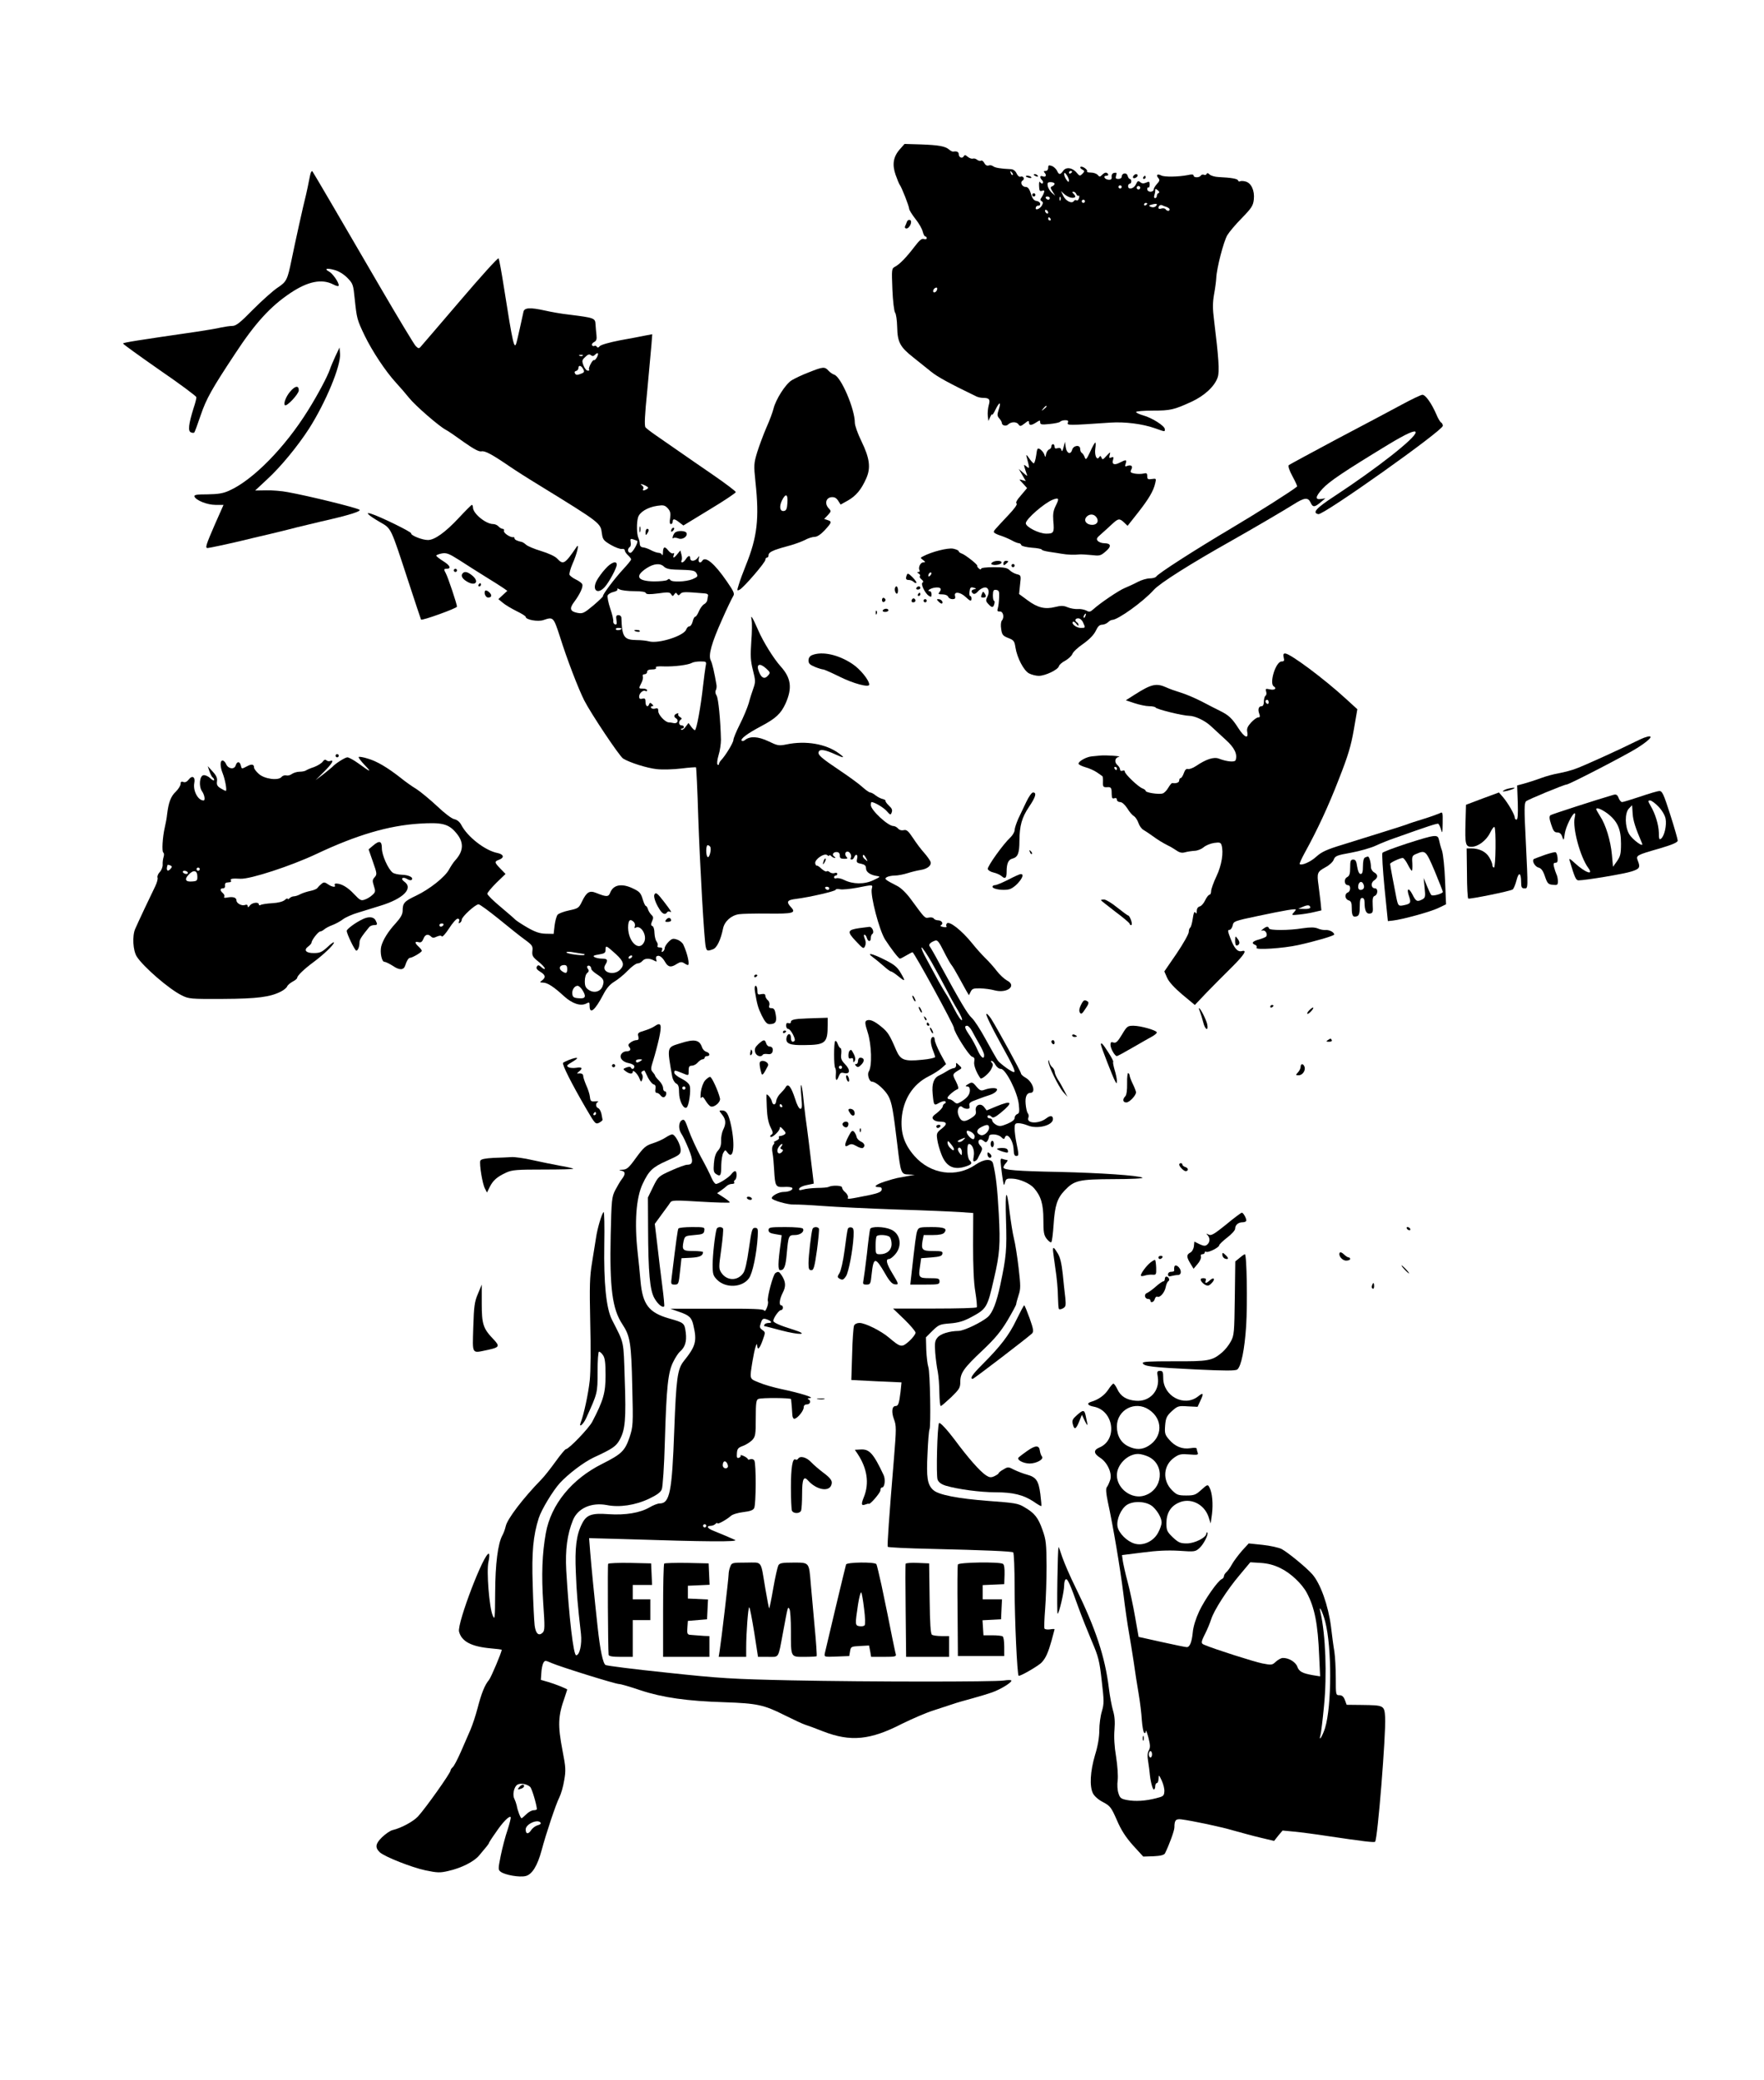 <?xml version="1.0" standalone="no"?>
<!DOCTYPE svg PUBLIC "-//W3C//DTD SVG 20010904//EN"
 "http://www.w3.org/TR/2001/REC-SVG-20010904/DTD/svg10.dtd">
<svg version="1.0" xmlns="http://www.w3.org/2000/svg"
 width="1104pt" height="1302pt" viewBox="0 0 1104 1302"
 preserveAspectRatio="xMidYMid meet">

<g transform="translate(0,1302) scale(0.1,-0.1)"
fill="#000000" stroke="none">
<path d="M5631 12085 c-41 -47 -48 -95 -26 -159 10 -28 21 -55 25 -61 13 -16
60 -137 60 -152 0 -7 18 -36 39 -63 22 -27 42 -63 46 -80 4 -16 11 -30 16 -30
5 0 9 -5 9 -11 0 -6 -8 -8 -18 -5 -13 5 -28 -8 -57 -46 -51 -67 -94 -112 -123
-127 -22 -12 -22 -14 -17 -144 3 -72 11 -137 17 -144 6 -7 12 -48 13 -91 2
-94 18 -124 102 -190 33 -26 83 -66 111 -89 43 -34 109 -70 284 -155 10 -4 26
-8 37 -8 42 0 50 -9 39 -46 -5 -19 -8 -49 -6 -67 l4 -32 11 25 c7 14 12 21 12
15 1 -5 11 9 22 33 25 50 36 49 19 -3 -10 -31 -9 -39 4 -54 9 -10 16 -22 16
-28 0 -16 26 -23 39 -10 18 18 53 19 65 1 10 -14 14 -13 39 6 22 18 27 19 27
6 0 -20 14 -20 45 0 23 15 25 15 25 0 0 -13 9 -15 57 -10 32 3 62 9 67 14 6 6
20 10 33 10 17 0 21 -4 16 -16 -6 -17 3 -17 267 1 91 6 200 -8 277 -35 68 -24
63 -23 63 -6 0 20 -80 71 -135 86 -25 7 -45 17 -45 21 0 5 47 9 104 9 111 0
133 5 244 56 80 37 145 97 163 153 12 35 6 122 -23 358 -9 70 -9 108 0 160 7
37 13 84 14 103 2 60 46 229 69 268 12 20 53 69 92 108 60 62 70 77 74 116 6
55 -16 103 -52 112 -14 4 -30 4 -35 1 -4 -3 -10 0 -12 6 -3 10 -41 17 -123 21
-22 1 -46 8 -55 16 -9 9 -15 11 -18 4 -2 -6 -9 -9 -17 -6 -7 3 -16 1 -20 -5
-8 -14 -45 -14 -45 0 0 8 -12 9 -37 3 -58 -11 -146 -13 -166 -2 -24 12 -34 3
-18 -16 10 -12 9 -19 -8 -37 -12 -13 -21 -29 -21 -36 0 -7 -9 -13 -20 -13 -11
0 -20 7 -20 16 0 8 3 13 8 11 4 -3 7 5 7 18 0 19 -3 21 -22 12 -16 -7 -27 -6
-37 3 -13 10 -17 8 -27 -14 -13 -28 -49 -36 -49 -11 0 8 5 15 10 15 6 0 10 7
10 15 0 8 -4 15 -9 15 -5 0 -11 9 -14 20 -6 23 -37 17 -37 -6 0 -8 -9 -14 -21
-14 -16 0 -19 4 -14 21 6 17 3 20 -12 17 -11 -2 -17 -11 -16 -24 2 -15 -3 -20
-19 -19 -26 2 -37 25 -13 25 9 0 13 5 10 10 -9 14 -21 12 -38 -5 -13 -13 -16
-13 -27 0 -7 8 -26 15 -43 15 -17 0 -27 3 -24 7 4 3 -2 13 -14 21 -11 8 -23
11 -27 7 -4 -3 1 -11 11 -16 16 -9 16 -11 1 -27 -15 -15 -18 -14 -34 5 -27 34
-68 40 -86 14 -19 -27 -27 -26 -39 1 -6 11 -20 25 -32 29 -19 7 -23 5 -23 -11
0 -12 -7 -20 -16 -20 -13 0 -14 -3 -5 -13 13 -16 5 -28 -15 -20 -17 6 -18 -9
-2 -25 6 -6 8 -15 4 -19 -4 -4 -11 -1 -16 6 -5 9 -8 1 -7 -22 1 -31 4 -36 19
-31 14 4 16 1 11 -13 -3 -10 -11 -24 -16 -31 -8 -10 -7 -16 2 -21 10 -7 10
-12 0 -30 -15 -22 -44 -30 -36 -8 2 6 10 11 16 10 6 -2 11 3 11 11 0 8 -10 16
-22 18 -17 2 -27 14 -36 46 -10 30 -19 42 -33 42 -23 0 -37 29 -19 40 16 10 4
31 -14 24 -7 -3 -18 7 -24 21 -7 15 -20 25 -34 26 -67 3 -100 9 -112 18 -8 6
-20 9 -29 5 -10 -3 -20 2 -27 16 -6 11 -15 18 -21 14 -5 -3 -16 0 -24 6 -8 7
-20 10 -27 7 -7 -2 -21 3 -31 11 -15 13 -20 14 -26 3 -10 -16 -31 -6 -31 15 0
13 -13 19 -34 15 -5 -1 -16 4 -25 12 -25 22 -67 29 -178 33 l-102 3 -30 -34z
m707 -160 c-3 -3 -9 2 -12 12 -6 14 -5 15 5 6 7 -7 10 -15 7 -18z m372 21 c0
-3 -4 -8 -10 -11 -5 -3 -10 -1 -10 4 0 6 5 11 10 11 6 0 10 -2 10 -4z m-20
-55 c-1 -13 -4 -12 -15 3 -8 11 -15 27 -15 35 1 13 4 12 15 -3 8 -11 15 -27
15 -35z m-90 -21 c0 -6 -7 -13 -15 -16 -12 -5 -12 -10 2 -32 l17 -27 -21 18
c-11 10 -23 29 -26 43 -3 20 0 24 19 24 13 0 24 -5 24 -10z m420 -20 c0 -5 -4
-10 -10 -10 -5 0 -10 5 -10 10 0 6 5 10 10 10 6 0 10 -4 10 -10z m114 -11 c-3
-5 -10 -7 -15 -3 -5 3 -7 10 -3 15 3 5 10 7 15 3 5 -3 7 -10 3 -15z m117 -27
c-6 -2 -11 -10 -11 -18 0 -8 -5 -14 -11 -14 -6 0 -8 7 -5 16 3 9 6 23 6 31 0
13 2 13 16 2 10 -8 12 -15 5 -17z m-543 -30 c25 -1 28 8 10 26 -9 9 -9 12 0
12 7 0 15 -7 18 -15 4 -8 10 -13 14 -10 5 3 6 -4 3 -15 -3 -11 -10 -17 -15
-14 -6 4 -13 2 -17 -4 -12 -19 -50 -1 -66 31 l-15 31 22 -20 c13 -11 33 -21
46 -22z m-138 -2 c0 -5 -4 -10 -9 -10 -6 0 -13 5 -16 10 -3 6 1 10 9 10 9 0
16 -4 16 -10z m67 -12 c-3 -8 -6 -5 -6 6 -1 11 2 17 5 13 3 -3 4 -12 1 -19z
m153 -8 c0 -5 -4 -10 -10 -10 -5 0 -10 5 -10 10 0 6 5 10 10 10 6 0 10 -4 10
-10z m390 -14 c0 -3 -4 -8 -10 -11 -5 -3 -10 -1 -10 4 0 6 5 11 10 11 6 0 10
-2 10 -4z m53 -17 c-7 -7 -19 -8 -30 -4 -16 7 -15 9 7 15 30 8 38 4 23 -11z
m70 -5 c9 -4 17 -10 17 -15 0 -12 -17 -11 -25 1 -4 6 -15 8 -26 5 -10 -4 -19
-2 -19 3 0 14 13 23 24 17 6 -3 19 -8 29 -11z m-743 -35 c0 -6 -4 -7 -10 -4
-5 3 -10 11 -10 16 0 6 5 7 10 4 6 -3 10 -11 10 -16z m15 -39 c3 -5 1 -10 -4
-10 -6 0 -11 5 -11 10 0 6 2 10 4 10 3 0 8 -4 11 -10z m-711 -445 c-6 -16 -24
-21 -24 -7 0 11 11 22 21 22 5 0 6 -7 3 -15z m686 -729 c0 -2 -8 -10 -17 -17
-16 -13 -17 -12 -4 4 13 16 21 21 21 13z"/>
<path d="M1947 11943 c-3 -4 -8 -26 -12 -48 -4 -22 -13 -65 -20 -95 -16 -61
-71 -311 -90 -405 -26 -126 -31 -138 -87 -175 -29 -19 -98 -81 -154 -137 -81
-83 -107 -103 -130 -103 -16 0 -48 -5 -72 -10 -24 -6 -91 -17 -150 -26 -372
-54 -462 -68 -462 -74 0 -4 103 -78 229 -166 127 -87 230 -164 230 -170 1 -6
-7 -38 -18 -70 -30 -97 -36 -143 -16 -150 9 -4 18 -4 21 -1 3 3 21 52 40 108
35 103 69 164 216 386 125 191 222 297 347 380 108 72 194 89 264 54 23 -12
37 -15 37 -7 0 20 -38 74 -60 86 -34 18 -15 24 34 10 27 -7 58 -27 80 -49 35
-36 37 -42 46 -132 13 -122 14 -129 62 -229 48 -99 131 -224 196 -295 25 -27
62 -70 82 -95 39 -49 189 -179 230 -200 14 -7 65 -42 113 -77 64 -45 95 -61
110 -58 22 5 65 -18 179 -96 29 -20 110 -72 181 -115 390 -240 385 -237 394
-303 5 -38 11 -45 57 -72 28 -16 59 -27 69 -25 9 2 17 -2 17 -8 0 -7 9 -21 20
-31 11 -10 20 -22 20 -26 0 -5 -23 -33 -50 -62 -53 -57 -132 -162 -126 -168 2
-2 -25 -28 -60 -58 -59 -49 -67 -53 -100 -47 -46 9 -52 27 -21 68 36 48 58 95
51 111 -2 7 -21 21 -40 30 -19 9 -37 23 -40 30 -2 7 6 38 19 68 29 64 45 136
25 105 -73 -107 -83 -113 -121 -72 -13 14 -54 33 -100 47 -43 13 -86 31 -95
40 -9 8 -21 16 -27 17 -28 6 -45 14 -45 23 0 5 -3 8 -7 7 -18 -4 -63 26 -59
39 3 7 -1 13 -8 13 -7 0 -19 7 -26 15 -7 8 -22 15 -34 15 -45 0 -125 65 -126
103 0 9 -3 17 -7 17 -3 0 -40 -37 -82 -82 -84 -90 -151 -138 -193 -138 -36 0
-108 29 -105 42 2 9 -196 106 -252 123 -39 12 -16 -10 54 -51 76 -44 67 -26
181 -374 42 -129 78 -236 79 -238 6 -8 225 71 225 81 0 16 -57 186 -70 209
-13 24 -13 28 4 28 32 0 24 20 -19 47 -24 15 -44 31 -45 35 0 4 16 10 35 14
29 5 44 0 110 -42 42 -27 115 -74 164 -104 49 -30 99 -62 112 -71 l24 -17 -28
-26 -28 -26 28 -23 c15 -13 54 -36 86 -52 31 -15 57 -31 57 -36 0 -18 77 -32
111 -20 62 21 63 20 104 -106 43 -138 114 -322 151 -396 41 -81 221 -351 244
-365 43 -26 148 -59 210 -66 36 -4 105 -2 154 4 49 6 90 9 92 7 2 -2 9 -143
14 -313 11 -313 37 -770 47 -811 6 -26 11 -27 46 -14 24 9 48 60 62 129 9 45
51 83 100 90 22 3 103 5 180 4 158 -2 179 4 146 39 -32 35 -26 46 32 53 81 10
247 48 247 57 0 5 12 6 28 3 15 -3 63 2 107 10 101 20 98 20 91 -7 -10 -42 47
-260 83 -317 36 -56 85 -120 93 -120 4 0 22 9 40 20 18 11 36 20 39 20 10 0
259 -456 259 -473 0 -26 94 -175 114 -181 14 -4 17 -11 13 -32 -4 -22 14 -68
39 -103 7 -9 55 31 68 58 11 21 12 31 3 40 -7 7 -7 11 -1 11 6 0 17 -11 24
-25 8 -14 22 -25 34 -25 30 0 104 -146 112 -221 5 -46 4 -57 -10 -62 -9 -4
-16 -14 -16 -24 0 -12 -16 -24 -46 -37 -39 -16 -49 -17 -70 -6 -13 8 -24 19
-24 27 0 7 -7 13 -15 13 -8 0 -15 5 -15 10 0 13 13 13 27 -1 8 -8 23 -1 57 27
80 66 70 80 -29 39 l-60 -25 -16 21 c-22 29 -59 12 -52 -24 4 -19 -3 -29 -32
-47 -43 -27 -63 -20 -78 24 -10 31 8 65 27 46 5 -5 19 -10 29 -10 14 0 18 5
14 20 -4 16 4 23 47 38 28 11 62 23 76 27 29 9 50 24 50 36 0 12 -43 11 -76
-1 -24 -9 -30 -7 -53 19 -24 29 -28 30 -51 16 -19 -11 -21 -14 -7 -15 11 0 17
-8 17 -23 0 -27 -15 -47 -53 -71 -26 -16 -30 -16 -46 -2 -10 9 -23 16 -29 16
-7 0 -12 4 -12 9 0 10 43 47 63 54 8 3 5 17 -10 48 -24 46 -24 46 22 74 16 9
15 12 -3 28 -19 18 -20 18 -18 0 0 -10 -6 -18 -14 -18 -8 -1 -26 -8 -40 -17
-14 -9 -37 -22 -52 -29 -34 -15 -47 -52 -41 -115 7 -75 8 -76 42 -56 17 9 33
13 38 8 4 -5 2 -11 -5 -13 -6 -3 -12 -11 -12 -18 0 -7 -16 -25 -35 -40 -29
-21 -34 -30 -24 -41 6 -8 23 -14 38 -14 48 0 53 -14 16 -43 -33 -26 -35 -31
-29 -70 3 -23 15 -66 27 -95 30 -76 79 -98 156 -71 34 12 37 19 19 37 -16 16
-19 102 -4 102 21 0 37 -40 30 -77 -5 -27 -4 -35 6 -31 8 2 17 11 20 19 4 8
12 25 19 37 10 20 10 27 -5 43 -23 25 -4 50 21 29 14 -12 18 -11 26 1 5 8 9
20 9 27 0 18 56 15 76 -5 13 -13 19 -14 22 -5 13 41 54 -14 56 -75 1 -27 5
-38 16 -38 17 0 17 6 1 84 -6 29 -11 69 -11 87 0 29 3 34 24 34 13 0 39 -6 58
-14 60 -25 158 0 158 40 0 22 -17 24 -41 5 -48 -37 -127 -34 -113 4 4 9 2 21
-4 28 -5 6 -11 33 -13 58 -4 44 7 69 30 69 36 0 15 68 -29 94 -17 9 -30 22
-30 27 0 11 -144 274 -187 343 -15 22 -28 35 -30 29 -3 -7 36 -87 86 -177 83
-150 100 -186 86 -186 -14 0 -85 52 -100 72 -9 13 -43 73 -76 133 -33 61 -72
121 -88 135 -26 24 -70 98 -199 335 -29 55 -58 105 -63 111 -10 12 3 26 34 37
14 5 24 -8 53 -66 20 -40 42 -79 49 -87 7 -8 27 -42 45 -75 18 -33 40 -72 48
-87 l16 -27 11 22 c9 19 18 22 60 21 28 -1 67 -6 88 -12 81 -22 144 29 78 62
-16 9 -44 35 -62 58 -18 24 -51 61 -74 83 -22 22 -58 62 -80 90 -66 82 -147
146 -160 124 -4 -5 -4 -13 -1 -18 3 -4 -6 -6 -20 -3 -17 3 -22 7 -14 12 17 10
3 30 -20 30 -10 0 -22 5 -26 11 -3 6 -17 9 -31 6 -25 -5 -23 -7 -111 113 -29
40 -63 73 -87 85 -78 40 -82 44 -65 55 8 5 31 10 50 10 19 0 55 7 80 15 25 8
62 17 82 20 44 7 70 29 61 53 -4 9 -21 34 -39 54 -19 21 -50 62 -70 93 -30 45
-41 54 -59 49 -13 -3 -27 1 -34 10 -8 9 -21 16 -30 16 -34 0 -141 100 -141
131 0 10 2 19 4 19 18 0 76 -34 95 -56 23 -26 25 -27 32 -8 5 14 1 25 -17 41
-13 12 -23 26 -22 30 2 4 -6 9 -17 12 -11 2 -31 12 -44 22 -13 11 -29 19 -35
19 -6 0 -29 16 -51 36 -22 20 -83 64 -135 99 -122 82 -144 101 -136 120 7 18
39 13 103 -16 57 -26 64 -24 23 6 -80 59 -207 81 -327 56 -49 -10 -57 -8 -115
20 -64 30 -114 33 -146 7 -7 -6 -16 -8 -20 -4 -10 11 35 45 120 90 93 49 125
79 154 142 44 98 35 161 -31 234 -43 48 -108 152 -140 226 -35 81 -50 104 -41
64 3 -14 3 -74 -2 -134 -6 -91 -5 -121 10 -180 16 -63 17 -74 4 -111 -8 -22
-22 -65 -30 -96 -9 -30 -34 -90 -56 -133 -22 -44 -40 -87 -40 -97 0 -17 -50
-99 -77 -127 -7 -7 -13 -18 -13 -23 0 -6 -4 -8 -9 -5 -5 4 -3 29 6 59 9 28 15
72 15 97 -3 126 -16 257 -27 276 -8 12 -10 26 -5 34 4 7 6 22 4 34 -13 76 -26
134 -36 153 -16 32 5 108 70 253 30 69 62 134 69 146 12 18 8 28 -38 95 -77
112 -135 161 -154 129 -12 -19 -27 -10 -22 13 5 20 5 20 -7 5 -16 -22 -46 -24
-46 -3 0 21 -13 19 -28 -5 -7 -11 -17 -20 -23 -20 -5 0 -7 5 -4 11 4 5 4 22 0
37 l-7 27 -18 -22 c-21 -27 -32 -30 -23 -6 4 10 2 14 -4 10 -6 -4 -20 4 -31
18 -22 28 -32 24 -33 -14 0 -14 -3 -20 -6 -13 -2 6 -12 12 -21 12 -9 0 -30 7
-47 16 -16 9 -39 17 -50 18 -13 1 -20 8 -21 21 0 11 -4 28 -9 39 -10 23 -12
92 -2 127 9 33 59 64 119 73 40 6 49 4 67 -15 16 -18 19 -30 15 -61 -4 -25 -3
-38 5 -38 6 0 11 7 11 15 0 20 12 19 42 -5 l25 -19 164 100 c90 54 164 104
164 109 0 5 -63 53 -140 106 -77 53 -176 121 -220 152 -44 31 -106 73 -137 95
-32 22 -62 45 -68 52 -8 10 -5 75 11 232 11 120 23 248 26 285 l5 66 -43 -8
c-24 -5 -96 -19 -159 -30 -66 -13 -120 -28 -127 -37 -7 -9 -13 -11 -18 -3 -3
5 -10 8 -15 5 -5 -3 -11 -1 -15 4 -3 6 3 15 13 20 14 7 18 18 15 43 -2 18 -5
49 -6 68 -2 39 -7 41 -167 61 -47 5 -113 17 -148 25 -94 21 -131 19 -136 -8
-9 -43 -38 -173 -43 -190 -14 -53 -23 -14 -79 342 -15 96 -30 179 -34 183 -4
5 -112 -115 -240 -265 -129 -150 -239 -280 -247 -288 -11 -13 -15 -12 -32 5
-10 11 -108 173 -217 360 -246 423 -425 729 -429 733 -2 2 -5 0 -8 -5z m1775
-1145 c20 20 27 13 15 -12 -7 -13 -15 -22 -19 -20 -9 6 -39 -52 -31 -60 4 -3
0 -6 -8 -6 -8 0 -20 14 -27 32 -11 29 -10 35 11 54 16 16 26 19 35 11 9 -7 16
-7 24 1z m-75 -4 c-3 -3 -12 -4 -19 -1 -8 3 -5 6 6 6 11 1 17 -2 13 -5z m3
-84 c9 -17 7 -22 -16 -30 -21 -8 -29 -8 -35 2 -5 8 -3 14 6 16 8 2 15 10 15
18 0 21 18 17 30 -6z m392 -731 c17 -9 18 -13 7 -20 -20 -12 -31 -11 -23 2 3
6 0 15 -7 20 -20 13 -1 11 23 -2z m-54 -344 c9 -8 -29 -75 -42 -75 -18 0 -21
25 -5 36 6 3 9 17 6 30 -4 21 -1 24 17 18 11 -4 22 -8 24 -9z m168 -162 c11
-11 34 -17 68 -18 117 -3 125 -5 136 -25 9 -17 6 -21 -26 -35 -42 -17 -130
-20 -139 -5 -5 8 -11 8 -19 0 -7 -5 -45 -9 -84 -9 -104 2 -121 33 -45 83 45
29 85 33 109 9z m-187 -153 c44 0 71 -4 73 -12 3 -8 23 -9 77 -2 62 9 73 8 81
-5 9 -14 11 -14 20 -1 8 12 12 12 18 2 7 -10 11 -10 20 1 12 13 22 14 152 3
16 -1 24 -7 21 -16 -2 -8 -4 -21 -5 -29 -2 -7 -10 -18 -20 -23 -10 -6 -24 -25
-32 -44 -8 -19 -18 -34 -23 -34 -5 0 -12 -13 -16 -30 -4 -16 -13 -30 -20 -30
-8 0 -16 -9 -20 -19 -12 -40 -174 -92 -234 -75 -14 4 -49 8 -78 8 -78 1 -90
19 -94 139 0 9 -8 17 -18 17 -14 0 -17 -6 -13 -31 4 -24 1 -30 -9 -27 -8 3
-12 12 -11 19 2 8 -6 44 -19 81 -12 36 -19 73 -16 81 3 8 19 18 36 22 18 4 28
11 25 17 -4 6 1 6 14 -1 11 -6 52 -11 91 -11z m-79 -234 c0 -9 -30 -14 -35 -6
-4 6 3 10 14 10 12 0 21 -2 21 -4z m526 -237 c-3 -16 -10 -72 -16 -122 -14
-130 -41 -277 -51 -277 -4 0 -15 10 -24 23 l-16 22 -19 -25 c-10 -14 -22 -21
-26 -17 -4 4 -2 7 4 7 7 0 12 5 12 10 0 6 -7 10 -15 10 -18 0 -20 26 -4 36 8
5 6 10 -5 16 -9 5 -14 13 -11 19 3 5 -1 6 -9 3 -18 -7 -21 -20 -6 -29 20 -12
11 -35 -12 -31 -13 3 -28 5 -34 5 -22 2 -64 47 -64 69 0 18 -4 22 -19 17 -11
-3 -22 -1 -26 5 -3 5 -1 10 6 10 10 0 10 3 0 13 -11 10 -14 10 -18 0 -8 -23
-23 -14 -23 13 0 21 -4 25 -20 21 -14 -4 -20 0 -20 13 0 21 25 44 40 35 5 -3
10 -1 10 4 0 6 -11 11 -25 11 -29 0 -29 0 -11 35 8 15 12 34 9 41 -3 8 1 14
11 14 9 0 16 7 16 15 0 10 10 15 31 15 19 0 28 4 24 11 -5 7 12 10 51 8 65 -2
151 9 174 22 8 5 32 9 54 9 38 0 38 -1 32 -31z m380 -14 c26 -24 26 -26 9 -45
-21 -23 -41 -13 -56 28 -18 46 6 55 47 17z m-351 -1115 c9 -15 -5 -71 -16 -64
-12 7 -12 74 0 74 6 0 13 -5 16 -10z m811 -54 c-1 -16 5 -21 26 -21 19 -1 25
2 18 9 -15 15 -12 36 4 36 16 0 29 -27 20 -41 -3 -5 0 -9 6 -9 6 0 13 7 16 15
10 25 25 17 18 -10 -5 -22 -2 -26 25 -31 23 -5 31 -12 31 -29 0 -23 27 -42 70
-48 22 -3 19 -6 -24 -26 -56 -27 -129 -26 -184 2 -18 9 -40 13 -48 10 -7 -3
-14 0 -14 6 0 6 5 11 10 11 6 0 10 5 10 11 0 6 -7 8 -16 5 -9 -4 -23 -1 -31 5
-7 7 -16 9 -20 5 -4 -3 -17 4 -31 16 -13 13 -27 22 -30 20 -4 -1 -8 5 -10 15
-3 25 57 66 75 51 7 -6 13 -7 13 -2 0 4 5 3 12 -4 7 -7 17 -12 23 -12 5 0 4 4
-4 9 -17 11 -6 30 17 28 11 0 18 -9 18 -21z m165 -18 c11 -21 11 -22 -4 -9
-10 7 -17 17 -17 22 0 15 9 10 21 -13z m-231 -188 c0 -5 -4 -10 -9 -10 -6 0
-13 5 -16 10 -3 6 1 10 9 10 9 0 16 -4 16 -10z m643 -467 c30 -54 71 -129 91
-168 19 -38 51 -96 70 -127 19 -32 31 -60 26 -63 -5 -3 -26 27 -46 67 -20 40
-44 84 -54 98 -9 14 -30 50 -47 80 -16 30 -49 90 -72 133 -24 42 -38 77 -33
77 5 0 35 -44 65 -97z m250 -425 c9 -18 30 -55 46 -83 16 -27 30 -58 30 -67 2
-33 -20 -18 -40 28 -11 26 -33 67 -49 91 -33 48 -37 63 -17 63 7 0 21 -15 30
-32z m107 -606 c0 -25 -33 -54 -53 -46 -28 10 -28 33 1 48 37 20 52 20 52 -2z
m-90 -54 c0 -10 -4 -18 -9 -18 -14 0 -41 30 -41 45 0 10 5 11 25 2 14 -7 25
-20 25 -29z m-72 -24 c-9 -9 -22 -14 -30 -11 -8 3 -4 8 12 15 35 15 37 14 18
-4z m-58 -55 c0 -13 -6 -11 -24 7 -9 8 -16 23 -16 32 1 14 5 12 20 -7 11 -13
20 -27 20 -32z m50 -22 c-1 -21 -1 -21 -15 -3 -8 10 -12 23 -9 28 9 14 24 -2
24 -25z"/>
<path d="M3970 9075 c0 -7 30 -13 34 -7 3 4 -4 9 -15 9 -10 1 -19 0 -19 -2z"/>
<path d="M5156 7635 c-9 -26 -7 -32 5 -12 6 10 9 21 6 23 -2 3 -7 -2 -11 -11z"/>
<path d="M6470 11926 c0 -2 7 -7 16 -10 8 -3 12 -2 9 4 -6 10 -25 14 -25 6z"/>
<path d="M7097 11923 c-12 -12 -7 -22 8 -17 8 4 15 10 15 15 0 11 -14 12 -23
2z"/>
<path d="M6420 11916 c0 -2 9 -6 20 -9 11 -3 18 -1 14 4 -5 9 -34 13 -34 5z"/>
<path d="M7155 11910 c-3 -5 -1 -10 4 -10 6 0 11 5 11 10 0 6 -2 10 -4 10 -3
0 -8 -4 -11 -10z"/>
<path d="M6460 11800 c0 -5 5 -10 10 -10 6 0 10 5 10 10 0 6 -4 10 -10 10 -5
0 -10 -4 -10 -10z"/>
<path d="M5676 11632 c-3 -9 -9 -23 -12 -29 -3 -7 1 -13 9 -13 20 0 40 47 22
53 -7 3 -16 -2 -19 -11z"/>
<path d="M2098 10788 c-14 -31 -29 -66 -33 -79 -14 -42 -75 -158 -137 -257
-144 -232 -345 -437 -494 -503 -37 -17 -69 -22 -135 -23 -68 0 -86 -3 -82 -14
10 -24 80 -52 132 -52 l50 0 -55 -124 c-55 -127 -61 -146 -45 -146 10 0 122
24 211 45 30 8 114 27 185 44 72 17 146 36 165 41 19 5 87 21 150 36 174 39
256 65 239 74 -28 15 -312 85 -449 110 -36 7 -96 12 -134 11 l-69 -1 76 71
c82 75 190 206 261 316 104 163 201 395 194 470 l-3 38 -27 -57z"/>
<path d="M5063 10690 c-40 -15 -88 -38 -108 -50 -39 -24 -100 -120 -114 -178
-5 -20 -24 -73 -44 -117 -19 -44 -45 -114 -58 -155 -21 -70 -22 -80 -11 -186
25 -231 11 -346 -60 -522 -17 -42 -37 -96 -44 -120 -13 -40 -12 -42 6 -32 26
14 160 170 160 186 0 8 5 14 10 14 6 0 10 7 10 15 0 19 27 32 113 55 39 10 90
28 112 39 21 12 50 21 64 21 15 0 38 15 63 42 44 48 46 54 17 63 l-21 7 23 24
c21 23 22 25 5 43 -26 28 -17 65 16 69 19 2 31 -3 43 -21 l16 -25 45 25 c51
29 84 68 115 138 30 67 22 127 -30 234 -23 47 -41 98 -41 115 0 86 -86 287
-129 301 -10 3 -26 14 -36 25 -23 26 -35 25 -122 -10z m-135 -817 c-2 -36 -7
-49 -21 -51 -25 -5 -32 25 -14 64 24 49 39 43 35 -13z"/>
<path d="M1816 10569 c-26 -30 -43 -75 -33 -85 11 -11 87 70 87 93 0 32 -23
29 -54 -8z"/>
<path d="M8770 10486 c-63 -34 -245 -131 -405 -215 -159 -85 -294 -158 -299
-162 -6 -6 3 -33 23 -70 18 -33 31 -62 29 -64 -29 -25 -241 -160 -413 -262
-229 -136 -458 -283 -469 -302 -4 -6 -22 -11 -40 -11 -18 0 -53 -10 -77 -23
-24 -13 -60 -29 -79 -37 -36 -14 -157 -96 -197 -133 -19 -17 -26 -19 -45 -8
-13 6 -37 11 -54 9 -16 -1 -45 4 -62 11 -25 11 -42 11 -78 2 -63 -16 -110 -5
-173 42 l-53 39 6 59 c7 57 6 59 -20 65 -15 4 -35 15 -45 25 -15 15 -34 19
-99 19 -49 0 -80 -4 -80 -10 0 -6 -6 -5 -14 2 -8 7 -12 15 -10 17 5 6 -75 69
-96 76 -11 4 -20 10 -20 15 0 5 -16 12 -35 16 -34 6 -133 -19 -188 -48 -18 -9
-18 -10 0 -23 16 -13 16 -14 1 -15 -18 0 -33 -33 -23 -50 3 -5 0 -10 -7 -10
-10 0 -9 -3 2 -10 8 -5 11 -12 7 -16 -4 -4 1 -13 11 -21 11 -9 13 -16 6 -19
-14 -6 14 -67 39 -83 14 -9 17 -8 17 9 0 11 -5 20 -11 20 -22 0 3 18 31 22 35
5 47 -6 30 -27 -10 -13 -8 -15 18 -15 17 0 32 -6 36 -15 3 -8 15 -15 27 -15
16 0 20 5 16 20 -8 29 31 26 65 -5 31 -29 38 -31 38 -10 0 8 -4 15 -8 15 -5 0
-7 13 -4 29 3 24 8 28 25 23 18 -5 19 -7 5 -10 -21 -4 -23 -17 -6 -28 6 -4 18
2 27 13 9 11 26 22 38 25 28 8 40 -24 22 -58 -10 -20 -10 -27 6 -44 23 -25 31
-25 38 0 3 11 2 20 -2 20 -4 0 -7 16 -7 35 1 30 4 35 21 33 17 -3 20 -10 18
-48 -1 -25 -4 -55 -8 -67 -5 -16 -3 -21 12 -20 21 2 31 -37 13 -57 -6 -8 -8
-30 -4 -54 5 -35 11 -42 44 -55 34 -13 39 -19 45 -58 10 -66 53 -148 86 -164
15 -8 43 -15 60 -15 41 0 120 38 126 60 2 9 20 25 40 35 19 11 39 29 44 41 4
13 35 42 69 65 39 28 66 56 78 81 12 26 23 38 39 38 12 0 28 7 37 15 8 8 20
15 26 15 36 0 195 114 261 188 39 43 229 163 492 311 124 70 329 190 381 223
69 44 92 47 108 13 14 -31 25 -31 63 1 l30 25 -27 -4 c-39 -6 -36 14 8 63 43
47 134 108 415 279 111 67 169 93 169 75 0 -35 -244 -226 -509 -400 -115 -75
-140 -104 -100 -112 33 -6 779 523 779 553 0 8 -5 17 -11 21 -6 3 -19 25 -29
49 -30 70 -69 125 -88 124 -9 0 -69 -29 -132 -63z m-2948 -1068 c-7 -7 -12 -8
-12 -2 0 14 12 26 19 19 2 -3 -1 -11 -7 -17z m971 -253 c-3 -9 -8 -14 -10 -11
-3 3 -2 9 2 15 9 16 15 13 8 -4z m-15 -40 c16 -35 16 -35 -14 -35 -27 0 -61
26 -49 38 3 4 13 -2 21 -12 8 -11 14 -15 14 -9 0 7 -4 15 -10 18 -16 10 -11
25 8 25 11 0 24 -11 30 -25z"/>
<path d="M6656 10220 c-6 -24 -10 -29 -13 -17 -3 12 -10 16 -24 12 -13 -4 -19
-2 -19 9 0 9 -4 16 -10 16 -5 0 -10 -6 -10 -14 0 -8 -6 -16 -14 -19 -8 -3 -16
-16 -19 -29 -4 -22 -5 -22 -11 -3 -4 12 -16 26 -26 33 -17 10 -19 7 -25 -38
-4 -28 -11 -50 -15 -50 -4 0 -18 15 -30 33 -13 19 -19 24 -16 12 21 -80 21
-81 1 -65 -17 14 -18 13 -13 -5 3 -11 9 -29 13 -40 7 -18 5 -17 -20 5 l-29 25
22 -38 22 -38 -22 6 c-22 7 -22 6 4 -21 l26 -29 -38 -45 c-26 -29 -35 -47 -28
-51 7 -5 -12 -32 -53 -75 -90 -96 -89 -95 -89 -104 0 -5 17 -14 38 -21 20 -6
53 -20 72 -30 19 -11 40 -19 47 -19 6 0 13 -5 15 -12 2 -6 31 -13 66 -16 34
-2 62 -8 62 -12 0 -4 21 -10 48 -14 26 -4 61 -9 77 -12 34 -6 80 -8 110 -4 11
1 45 -1 75 -4 51 -6 58 -5 89 22 39 32 35 52 -8 52 -16 0 -34 7 -41 15 -10 12
-6 19 21 42 18 16 48 43 67 61 41 38 48 39 77 12 l22 -21 64 81 c69 88 98 137
109 186 7 29 6 30 -21 26 -25 -4 -29 -1 -29 18 0 18 -4 21 -24 16 -13 -3 -38
-3 -55 0 -26 5 -29 9 -21 25 12 21 0 32 -25 23 -14 -6 -16 -3 -10 14 8 26 3
27 -36 7 -35 -19 -52 -11 -43 17 5 17 3 20 -10 15 -14 -6 -16 -3 -11 16 6 20
4 20 -20 -6 -21 -24 -26 -26 -31 -12 -6 13 -8 14 -15 3 -15 -22 -30 12 -24 55
3 20 3 37 0 37 -4 0 -18 -26 -32 -57 -23 -49 -27 -54 -34 -36 -4 12 -12 24
-18 28 -6 3 -11 15 -11 26 0 27 -42 22 -50 -6 -9 -33 -34 -24 -40 15 l-5 35
-9 -35z m-47 -362 c-17 -33 -20 -54 -17 -97 7 -75 3 -81 -44 -81 -46 0 -128
42 -128 65 0 26 117 128 170 148 37 14 40 7 19 -35z m251 -73 c20 -24 8 -50
-24 -50 -36 0 -56 26 -37 49 17 20 45 21 61 1z"/>
<path d="M4002 9705 c0 -16 2 -22 5 -12 2 9 2 23 0 30 -3 6 -5 -1 -5 -18z"/>
<path d="M4207 9713 c-4 -3 -7 -11 -7 -17 0 -6 5 -5 12 2 6 6 9 14 7 17 -3 3
-9 2 -12 -2z"/>
<path d="M4040 9688 c0 -19 2 -20 10 -8 13 19 13 30 0 30 -5 0 -10 -10 -10
-22z"/>
<path d="M4223 9685 c-13 -14 -19 -44 -7 -32 3 3 17 2 30 -3 25 -10 58 12 51
33 -5 17 -60 18 -74 2z"/>
<path d="M6211 9501 c-7 -5 -9 -11 -5 -13 16 -9 58 -2 62 10 4 14 -36 16 -57
3z"/>
<path d="M6280 9494 c0 -14 3 -14 15 -4 8 7 15 14 15 16 0 2 -7 4 -15 4 -8 0
-15 -7 -15 -16z"/>
<path d="M3789 9460 c-20 -21 -44 -55 -54 -73 -32 -60 4 -91 49 -42 27 29 76
120 76 141 0 27 -36 14 -71 -26z"/>
<path d="M6330 9480 c0 -5 5 -10 10 -10 6 0 10 5 10 10 0 6 -4 10 -10 10 -5 0
-10 -4 -10 -10z"/>
<path d="M2840 9450 c0 -5 5 -10 10 -10 6 0 10 5 10 10 0 6 -4 10 -10 10 -5 0
-10 -4 -10 -10z"/>
<path d="M2897 9433 c-15 -14 -6 -34 24 -52 55 -34 82 -1 33 38 -27 22 -46 26
-57 14z"/>
<path d="M5676 9423 c-10 -25 -7 -33 12 -33 10 0 23 -5 30 -12 6 -6 14 -9 17
-6 3 3 -8 19 -24 35 -23 23 -31 27 -35 16z"/>
<path d="M2995 9360 c-3 -5 -1 -10 4 -10 6 0 11 5 11 10 0 6 -2 10 -4 10 -3 0
-8 -4 -11 -10z"/>
<path d="M5600 9331 c0 -11 5 -23 10 -26 6 -4 10 5 10 19 0 14 -4 26 -10 26
-5 0 -10 -9 -10 -19z"/>
<path d="M5735 9340 c-3 -5 1 -10 9 -10 9 0 16 5 16 10 0 6 -4 10 -9 10 -6 0
-13 -4 -16 -10z"/>
<path d="M3036 9322 c-9 -15 4 -42 19 -42 23 0 26 16 6 34 -11 10 -22 13 -25
8z"/>
<path d="M6146 9305 c-9 -23 -8 -25 9 -25 17 0 19 9 6 28 -7 11 -10 10 -15 -3z"/>
<path d="M5745 9300 c-3 -5 -1 -10 4 -10 6 0 11 5 11 10 0 6 -2 10 -4 10 -3 0
-8 -4 -11 -10z"/>
<path d="M5520 9265 c0 -9 5 -15 11 -13 6 2 11 8 11 13 0 5 -5 11 -11 13 -6 2
-11 -4 -11 -13z"/>
<path d="M5706 9265 c-3 -9 0 -15 9 -15 16 0 20 16 6 24 -5 3 -11 -1 -15 -9z"/>
<path d="M5780 9260 c0 -5 5 -10 10 -10 6 0 10 5 10 10 0 6 -4 10 -10 10 -5 0
-10 -4 -10 -10z"/>
<path d="M5875 9254 c9 -9 18 -14 21 -11 9 9 -6 27 -22 27 -13 0 -13 -2 1 -16z"/>
<path d="M5525 9200 c-3 -5 3 -10 14 -10 12 0 21 5 21 10 0 6 -6 10 -14 10 -8
0 -18 -4 -21 -10z"/>
<path d="M5481 9184 c0 -11 3 -14 6 -6 3 7 2 16 -1 19 -3 4 -6 -2 -5 -13z"/>
<path d="M5083 8920 c-15 -6 -23 -18 -23 -34 0 -19 9 -27 40 -40 22 -9 46 -16
52 -16 6 0 53 -21 104 -46 84 -42 184 -69 184 -49 0 28 -57 98 -106 130 -87
58 -188 80 -251 55z"/>
<path d="M8034 8905 c5 -20 3 -25 -13 -25 -37 0 -79 -138 -49 -156 21 -13 5
-25 -23 -19 -28 6 -30 5 -25 -13 4 -11 2 -23 -4 -27 -5 -3 -10 -19 -10 -36 0
-18 -5 -29 -14 -29 -19 0 -25 -20 -15 -47 6 -17 5 -23 -6 -23 -9 0 -29 -15
-45 -32 -23 -26 -28 -39 -24 -60 9 -46 -19 -33 -56 25 -39 61 -60 81 -115 108
-22 11 -74 37 -115 59 -41 21 -100 46 -130 55 -30 9 -70 23 -89 32 -64 29 -95
22 -200 -45 l-55 -35 54 -18 c30 -10 72 -19 92 -19 20 0 38 -4 40 -8 4 -11
172 -52 209 -52 38 0 103 -31 141 -68 18 -17 58 -54 89 -82 55 -49 75 -91 62
-128 -6 -14 -56 -9 -105 10 -32 12 -80 -4 -142 -46 -21 -14 -44 -22 -52 -19
-9 3 -18 -5 -25 -26 -6 -17 -15 -31 -20 -31 -5 0 -9 -7 -9 -15 0 -13 -19 -20
-43 -16 -4 1 -15 -12 -25 -29 -9 -16 -25 -33 -35 -36 -24 -8 -107 5 -107 16 0
5 -9 11 -19 15 -25 8 -111 90 -111 105 0 7 -7 10 -15 6 -9 -3 -15 0 -15 8 0 7
-7 19 -15 26 -23 19 -18 48 8 53 23 4 -83 12 -118 8 -11 -1 -34 -3 -52 -5 -33
-3 -83 -30 -83 -46 0 -5 19 -15 43 -22 23 -6 56 -21 72 -32 17 -12 32 -22 34
-24 3 -1 5 -18 4 -37 -1 -30 2 -33 26 -32 21 2 26 -3 28 -23 0 -14 1 -31 2
-39 1 -7 7 -11 16 -7 9 3 15 0 15 -9 0 -8 9 -15 20 -15 12 0 29 -15 45 -39 13
-22 32 -44 42 -49 9 -6 22 -25 28 -43 6 -18 20 -37 31 -43 10 -6 35 -22 54
-36 40 -29 65 -44 100 -62 14 -6 38 -21 53 -31 20 -14 35 -17 55 -11 15 4 42
8 60 9 18 1 42 11 55 22 12 11 41 23 64 27 36 5 43 3 48 -13 14 -46 1 -127
-32 -196 -18 -38 -33 -80 -33 -92 0 -13 -5 -23 -10 -23 -6 0 -18 -15 -27 -34
-9 -19 -24 -37 -34 -39 -12 -3 -19 -14 -19 -29 0 -17 -3 -19 -9 -9 -6 9 -11
-3 -16 -38 -4 -28 -11 -53 -16 -57 -5 -3 -9 -15 -9 -27 0 -12 -34 -73 -76
-135 l-77 -112 18 -41 c12 -26 46 -63 96 -105 l77 -64 73 77 c41 42 111 113
157 158 82 82 100 112 63 102 -26 -6 -47 18 -71 82 -16 42 -17 51 -6 51 8 0
17 12 21 28 5 26 10 28 158 59 170 36 237 47 237 40 0 -3 -7 -12 -15 -21 -14
-14 -10 -15 37 -10 29 3 72 10 95 16 l43 10 -5 52 c-3 28 -9 76 -13 106 -11
76 -7 84 42 111 25 13 47 33 53 48 9 24 19 28 109 44 54 10 124 30 154 44 30
14 84 36 120 48 202 72 265 93 272 89 4 -3 12 -19 17 -37 8 -27 9 -21 10 41 1
69 0 72 -18 62 -11 -5 -57 -22 -103 -36 -46 -14 -92 -29 -103 -34 -11 -4 -78
-26 -150 -48 -71 -22 -185 -58 -253 -79 -99 -30 -131 -45 -164 -75 -36 -33
-92 -57 -104 -46 -2 3 12 34 31 69 79 143 149 293 215 464 57 145 75 205 93
308 l22 128 -70 64 c-136 125 -350 285 -382 285 -11 0 -13 -7 -9 -25z m-94
-281 c0 -8 -4 -12 -10 -9 -5 3 -10 10 -10 16 0 5 5 9 10 9 6 0 10 -7 10 -16z
m-950 -414 c0 -5 -2 -10 -4 -10 -3 0 -8 5 -11 10 -3 6 -1 10 4 10 6 0 11 -4
11 -10z m1210 -871 c0 -5 -17 -9 -37 -8 l-38 1 30 13 c30 13 45 11 45 -6z"/>
<path d="M10290 8403 c-8 -3 -33 -14 -55 -25 -85 -43 -322 -151 -370 -168 -27
-11 -75 -23 -106 -29 -31 -5 -83 -19 -115 -31 -32 -12 -79 -27 -104 -34 l-45
-12 4 -107 c2 -74 0 -107 -8 -107 -6 0 -11 6 -11 13 0 18 -41 89 -72 126 l-27
31 -103 -38 -103 -39 -3 -109 c-4 -139 0 -154 37 -154 41 0 93 39 117 88 11
23 23 39 27 36 11 -12 8 -254 -3 -254 -5 0 -10 7 -10 16 0 9 -9 31 -20 49 -21
35 -63 55 -112 55 l-29 0 2 -155 c0 -85 4 -157 8 -159 8 -5 262 46 278 57 6 4
17 30 24 57 14 56 29 49 29 -12 0 -31 4 -38 20 -38 24 0 24 -12 9 298 -10 198
-10 235 2 247 12 11 239 105 254 105 16 0 377 187 444 230 89 57 108 87 41 63z"/>
<path d="M2100 8290 c0 -5 5 -10 10 -10 6 0 10 5 10 10 0 6 -4 10 -10 10 -5 0
-10 -4 -10 -10z"/>
<path d="M2245 8282 c-3 -3 14 -26 37 -50 47 -49 39 -47 -39 10 -29 21 -60 38
-69 38 -14 0 -77 -40 -94 -60 -3 -3 -27 -23 -55 -45 l-50 -38 53 53 c51 51 66
77 38 67 -7 -3 -18 -1 -24 5 -6 6 -14 3 -23 -10 -8 -10 -32 -25 -54 -33 -22
-7 -44 -17 -50 -21 -5 -4 -23 -8 -40 -8 -16 0 -38 -7 -48 -14 -10 -8 -26 -12
-36 -9 -9 2 -23 -2 -29 -10 -21 -25 -111 -12 -144 21 -16 14 -28 31 -28 38 0
21 -15 24 -44 8 -35 -18 -33 -18 -39 6 -7 26 -24 26 -32 -1 -9 -27 -47 -22
-60 9 -5 12 -15 22 -22 22 -17 0 -16 -39 1 -81 15 -38 28 -109 19 -109 -3 0
-17 7 -32 16 -21 13 -26 22 -23 44 3 20 -4 36 -27 61 l-31 34 11 -33 c6 -17
15 -35 20 -38 5 -3 9 -10 9 -16 0 -6 -11 -1 -24 11 -13 13 -32 21 -43 19 -24
-4 -30 -69 -9 -100 16 -22 22 -58 10 -58 -35 0 -67 61 -58 109 8 38 -13 51
-35 22 -11 -14 -23 -20 -34 -15 -12 4 -17 1 -17 -13 0 -11 -14 -32 -30 -48
-31 -29 -45 -67 -54 -140 -2 -22 -9 -60 -15 -85 -14 -61 -19 -150 -9 -156 5
-3 6 -15 2 -27 -4 -12 -7 -34 -6 -48 1 -14 -7 -35 -18 -47 -11 -11 -17 -27
-14 -35 3 -8 -4 -32 -14 -53 -29 -59 -107 -224 -126 -268 -19 -44 -14 -135 10
-173 40 -63 202 -204 282 -243 44 -22 55 -23 257 -22 217 1 296 12 363 46 18
9 36 24 39 32 3 8 18 21 34 30 16 8 29 19 29 24 0 13 42 54 103 99 63 47 127
108 127 122 0 6 -18 -7 -40 -28 -35 -32 -48 -38 -85 -38 -51 -1 -67 19 -35 42
11 8 20 19 20 24 0 15 42 69 54 69 5 0 17 6 25 13 9 8 32 20 51 27 19 7 49 23
66 36 17 13 60 32 95 42 35 11 98 30 139 43 145 44 210 110 149 152 -26 19 -7
32 20 15 11 -7 23 -9 27 -5 15 14 -17 31 -60 32 -25 1 -51 7 -59 14 -29 23
-67 110 -67 151 0 47 -15 52 -56 17 l-27 -23 27 -78 c26 -73 26 -79 11 -96
-15 -16 -15 -24 -5 -55 11 -33 10 -39 -9 -56 -11 -11 -32 -24 -47 -29 -24 -9
-30 -6 -68 34 -39 42 -79 66 -112 66 -8 0 -12 -4 -9 -10 10 -16 -18 -12 -43 6
-19 13 -26 14 -40 2 -9 -7 -20 -18 -25 -25 -4 -7 -24 -15 -44 -19 -20 -4 -48
-13 -62 -20 -14 -8 -33 -14 -42 -14 -8 0 -20 -5 -27 -12 -7 -7 -12 -8 -12 -3
0 4 -8 1 -18 -8 -11 -10 -41 -18 -79 -20 -33 -2 -66 -7 -72 -11 -6 -4 -11 -2
-11 3 0 18 -42 12 -56 -6 -9 -13 -13 -14 -14 -4 0 8 -6 11 -16 7 -20 -8 -54
10 -54 28 0 18 -20 25 -55 19 -18 -4 -26 -2 -22 4 4 6 0 16 -8 23 -19 16 -19
30 0 30 10 0 15 7 13 17 -2 10 3 18 10 19 6 1 17 2 23 3 5 0 7 6 4 11 -6 10 9
13 60 10 62 -3 316 80 475 155 252 119 452 178 645 190 140 9 182 -1 229 -57
51 -59 49 -114 -6 -174 -11 -12 -27 -37 -37 -55 -25 -48 -123 -125 -207 -165
-74 -35 -84 -46 -84 -95 0 -21 -13 -44 -43 -77 -48 -52 -80 -104 -91 -145 -9
-38 3 -97 20 -97 8 0 32 -12 54 -26 41 -28 67 -26 76 3 9 29 21 48 30 48 16 1
74 35 74 44 0 4 -9 16 -20 26 -25 23 -26 35 0 28 14 -4 22 2 30 21 10 28 29
33 48 14 9 -9 18 -9 36 0 17 7 27 8 31 1 4 -5 24 17 46 51 21 33 45 60 53 60
10 0 13 -6 9 -17 -4 -11 -3 -14 5 -9 7 4 12 13 12 20 0 18 85 96 105 96 8 0
65 -42 127 -92 62 -51 136 -110 164 -130 45 -33 50 -40 46 -70 -3 -29 2 -38
37 -66 23 -18 41 -38 41 -44 0 -6 -9 -3 -21 8 -17 15 -22 16 -29 4 -6 -10 0
-19 21 -32 33 -20 36 -35 12 -54 -17 -12 -16 -13 5 -14 28 0 68 -26 133 -86
51 -46 103 -63 138 -45 19 10 21 9 21 -13 0 -58 33 -31 85 68 21 41 42 65 70
82 22 13 60 44 84 69 24 25 51 45 61 45 10 0 23 7 30 15 15 18 43 19 72 4 18
-10 20 -9 15 5 -3 8 -2 18 3 21 15 9 34 -4 52 -35 19 -34 38 -37 74 -13 21 13
30 14 45 5 10 -7 21 -12 24 -12 13 0 -2 71 -28 127 -5 12 -23 27 -39 32 -25 9
-33 7 -54 -14 -13 -13 -24 -31 -24 -39 0 -8 -5 -18 -12 -22 -8 -5 -9 -2 -5 9
5 13 1 17 -14 17 -11 0 -17 4 -14 10 4 6 1 17 -5 26 -7 8 -13 32 -14 54 0 22
-6 42 -13 44 -10 4 -10 11 -2 30 9 20 9 28 -4 40 -9 9 -19 25 -22 36 -3 11
-10 20 -13 20 -4 0 -13 19 -20 43 -11 37 -20 47 -58 65 -71 35 -125 26 -145
-25 -10 -27 -23 -28 -87 -2 -42 17 -60 7 -89 -52 -20 -42 -24 -45 -81 -57 -33
-7 -65 -19 -72 -27 -7 -8 -15 -38 -19 -67 l-6 -53 -50 1 c-38 1 -66 11 -115
39 -36 21 -69 43 -75 49 -5 6 -47 42 -92 80 -46 38 -83 75 -83 82 0 7 26 38
57 69 l57 55 -32 33 c-39 40 -39 45 -6 57 32 13 26 33 -12 41 -78 15 -189 102
-227 176 -10 19 -26 32 -44 36 -16 3 -62 38 -108 82 -44 41 -102 89 -128 106
-27 16 -72 48 -100 71 -83 65 -149 104 -205 120 -28 9 -54 13 -57 10z m-1176
-698 c-20 -25 -32 -11 -20 23 1 1 8 0 16 -3 12 -5 13 -10 4 -20z m181 -4 c0
-5 -4 -10 -10 -10 -5 0 -10 5 -10 10 0 6 5 10 10 10 6 0 10 -4 10 -10z m-75
-20 c3 -5 -1 -10 -9 -10 -8 0 -18 5 -21 10 -3 6 1 10 9 10 8 0 18 -4 21 -10z
m60 -25 c1 -27 -3 -30 -32 -32 -42 -4 -51 13 -22 43 30 32 54 27 54 -11z
m2732 -286 c6 -6 9 -18 6 -27 -4 -9 -2 -13 4 -9 33 21 74 -46 55 -88 -30 -64
-99 -3 -101 88 0 48 12 60 36 36z m-1192 -19 c-3 -5 -10 -10 -16 -10 -5 0 -9
5 -9 10 0 6 7 10 16 10 8 0 12 -4 9 -10z m1080 -182 c49 -45 55 -68 25 -98
-40 -40 -120 -14 -92 31 19 30 14 39 -20 39 -18 0 -40 5 -48 10 -11 7 -4 11
28 16 36 6 42 10 42 31 0 28 4 26 65 -29z m-206 2 c8 0 12 -3 9 -6 -9 -8 -119
7 -113 16 2 4 24 4 47 -1 24 -4 49 -8 57 -9z m306 -20 c-3 -5 -11 -10 -16 -10
-6 0 -7 5 -4 10 3 6 11 10 16 10 6 0 7 -4 4 -10z m-405 -75 c0 -28 -8 -31 -35
-12 -21 16 -12 37 16 37 14 0 19 -7 19 -25z m150 2 c0 -7 16 -22 36 -35 42
-27 48 -40 35 -75 -13 -34 -53 -45 -86 -23 -20 13 -25 25 -25 55 0 22 6 44 15
51 11 9 12 16 5 25 -5 6 -7 15 -4 18 9 9 24 -1 24 -16z m-56 -132 c27 -42 21
-57 -21 -53 -31 2 -39 7 -41 26 -4 25 13 52 33 52 7 0 20 -11 29 -25z"/>
<path d="M9435 8083 c-11 -3 -24 -9 -29 -14 -5 -4 8 -3 30 2 58 16 57 26 -1
12z"/>
<path d="M10265 8034 c-55 -18 -106 -34 -113 -34 -7 0 -17 12 -22 26 -8 20
-15 24 -33 19 -110 -32 -384 -121 -393 -127 -9 -7 -8 -22 4 -58 13 -40 20 -50
38 -50 15 0 25 -8 31 -27 9 -26 10 -25 16 19 6 42 48 128 63 128 3 0 3 -13 -1
-28 -14 -65 35 -246 85 -314 37 -50 -19 -30 -85 31 -34 31 -37 31 -30 10 30
-100 38 -119 54 -119 43 0 290 41 333 56 50 16 55 25 38 68 -12 32 -9 34 138
76 81 24 112 38 112 49 0 8 -21 82 -47 163 -41 128 -50 148 -68 147 -11 0 -65
-16 -120 -35z m115 -63 c22 -23 40 -54 44 -75 8 -40 -7 -108 -28 -125 -11 -9
-14 -3 -14 37 -2 52 -22 118 -52 169 -17 29 -17 33 -3 33 9 0 33 -18 53 -39z
m-162 -44 c3 -44 17 -88 59 -186 13 -30 -61 24 -81 59 -27 46 -28 131 -2 159
11 12 20 21 20 21 1 0 2 -24 4 -53z m-157 1 c62 -48 84 -97 84 -188 0 -64 -4
-80 -25 -110 l-25 -35 -7 76 c-8 87 -38 187 -74 241 -13 21 -24 40 -24 43 0
14 33 1 71 -27z"/>
<path d="M6424 8003 c-15 -32 -38 -80 -51 -107 -12 -28 -23 -60 -23 -71 0 -12
-12 -32 -26 -46 -44 -40 -145 -181 -142 -198 2 -8 18 -18 36 -22 18 -4 41 -14
51 -23 22 -20 31 -12 31 28 0 52 11 76 36 82 34 9 44 33 44 111 1 96 15 146
60 213 42 62 50 90 25 90 -8 0 -26 -26 -41 -57z"/>
<path d="M8807 7741 c-82 -27 -152 -53 -155 -59 -4 -5 2 -104 13 -219 l21
-208 29 3 c59 6 241 56 287 79 l48 23 -6 148 c-3 81 -12 165 -19 187 -8 22
-16 52 -19 68 -8 36 -20 35 -199 -22z m172 -173 c28 -68 51 -126 51 -130 0
-11 -63 -29 -72 -20 -5 5 -17 31 -28 58 l-20 49 6 -62 c6 -55 4 -62 -14 -72
-33 -17 -40 -14 -63 32 -24 46 -38 36 -20 -14 13 -38 9 -46 -30 -54 -37 -8
-39 -6 -50 47 -15 75 -39 203 -39 211 0 8 62 37 79 37 6 0 20 -18 31 -40 11
-22 23 -40 26 -40 3 0 4 21 3 47 -3 44 -1 48 26 59 56 24 59 21 114 -108z"/>
<path d="M6446 7687 c3 -10 9 -15 12 -12 3 3 0 11 -7 18 -10 9 -11 8 -5 -6z"/>
<path d="M9670 7670 c-30 -11 -61 -22 -67 -25 -20 -7 1 -49 26 -55 16 -4 28
-19 40 -55 15 -45 21 -50 49 -53 29 -3 32 -1 32 23 0 14 -4 34 -9 43 -4 9 -11
29 -15 45 -5 21 -3 27 9 27 12 0 15 8 13 32 -2 17 -7 33 -13 34 -5 2 -35 -6
-65 -16z"/>
<path d="M8543 7653 c-8 -3 -13 -24 -13 -54 0 -36 -4 -49 -14 -49 -10 0 -17
16 -22 45 -5 35 -10 45 -25 45 -16 0 -19 -8 -19 -50 0 -38 -4 -52 -19 -60 -22
-11 -18 -50 5 -50 19 0 18 -39 -1 -46 -22 -9 -18 -42 5 -49 16 -5 20 -15 20
-50 0 -47 8 -59 34 -49 12 5 16 20 16 60 0 41 4 54 15 54 10 0 15 -10 15 -27
0 -52 11 -74 33 -71 19 3 21 9 18 54 -2 39 1 53 13 57 20 8 21 47 2 47 -25 0
-29 34 -7 49 26 17 27 37 1 51 -11 6 -20 21 -20 33 0 30 -11 67 -19 66 -3 0
-12 -3 -18 -6z m-9 -169 c8 -20 -1 -34 -20 -34 -8 0 -14 8 -14 18 0 33 23 44
34 16z"/>
<path d="M6310 7514 c-36 -18 -73 -34 -83 -34 -10 0 -17 -6 -15 -12 5 -14 69
-23 104 -14 45 12 110 98 72 95 -7 0 -42 -16 -78 -35z"/>
<path d="M4096 7422 c-7 -12 5 -51 29 -89 19 -33 38 -42 50 -23 4 6 11 7 17 4
17 -10 6 7 -37 63 -41 53 -50 60 -59 45z"/>
<path d="M6890 7386 c0 -2 41 -34 90 -72 50 -37 90 -71 90 -76 0 -4 4 -8 9 -8
6 0 6 12 0 30 -6 17 -14 30 -18 30 -4 0 -35 23 -69 50 -34 28 -71 50 -82 50
-11 0 -20 -2 -20 -4z"/>
<path d="M2270 7267 c-45 -21 -100 -62 -100 -73 0 -19 51 -124 60 -124 10 0
20 25 20 52 0 17 12 36 61 96 5 6 19 12 29 12 23 0 24 4 10 31 -12 21 -43 24
-80 6z"/>
<path d="M4170 7265 c-10 -13 -9 -15 9 -15 11 0 21 4 21 9 0 18 -18 21 -30 6z"/>
<path d="M5378 7211 c-75 -11 -78 -22 -22 -81 46 -49 49 -51 58 -31 6 14 5 30
-2 46 -6 14 -7 25 -2 25 5 0 12 -9 15 -20 8 -26 25 -26 25 -1 0 11 4 22 9 25
15 10 0 46 -18 45 -9 -1 -37 -5 -63 -8z"/>
<path d="M7904 7205 c-13 -11 -14 -13 -3 -9 17 5 34 -20 24 -37 -3 -4 -24 -13
-45 -19 -42 -11 -51 -24 -24 -34 8 -3 12 -11 8 -18 -10 -15 166 -4 261 17 109
24 225 58 225 66 0 14 -30 30 -52 28 -13 -1 -36 3 -51 10 -21 8 -46 8 -95 1
-86 -14 -206 -14 -210 -1 -5 15 -15 14 -38 -4z"/>
<path d="M7730 7132 c0 -22 4 -32 12 -30 18 6 20 22 3 43 -14 19 -14 18 -15
-13z"/>
<path d="M5465 7027 c17 -12 46 -37 66 -54 20 -18 40 -33 45 -33 5 0 26 -14
47 -31 44 -36 46 -32 12 25 -20 34 -40 50 -98 79 -82 41 -118 48 -72 14z"/>
<path d="M4720 6909 c0 -5 5 -7 10 -4 6 3 10 8 10 11 0 2 -4 4 -10 4 -5 0 -10
-5 -10 -11z"/>
<path d="M4725 6813 c14 -83 19 -100 43 -150 19 -38 32 -53 47 -53 38 0 48 14
40 59 -5 32 -11 41 -27 41 -14 0 -18 5 -13 19 3 10 -1 24 -10 31 -8 7 -15 19
-15 27 0 11 -7 14 -25 11 -22 -5 -25 -2 -25 23 0 16 -5 29 -10 29 -7 0 -9 -14
-5 -37z"/>
<path d="M5710 6785 c0 -5 5 -17 10 -25 5 -8 10 -10 10 -5 0 6 -5 17 -10 25
-5 8 -10 11 -10 5z"/>
<path d="M6765 6730 c-10 -20 -13 -36 -7 -47 8 -13 14 -10 35 23 20 28 23 40
14 46 -20 13 -26 10 -42 -22z"/>
<path d="M7950 6719 c0 -5 5 -7 10 -4 6 3 10 8 10 11 0 2 -4 4 -10 4 -5 0 -10
-5 -10 -11z"/>
<path d="M5750 6715 c0 -5 5 -17 10 -25 5 -8 10 -10 10 -5 0 6 -5 17 -10 25
-5 8 -10 11 -10 5z"/>
<path d="M8196 6699 c-11 -11 -17 -21 -14 -24 2 -3 13 4 23 15 24 26 16 33 -9
9z"/>
<path d="M7510 6688 c5 -13 14 -42 20 -65 12 -50 35 -60 25 -12 -7 29 -42 99
-51 99 -2 0 1 -10 6 -22z"/>
<path d="M5786 6647 c3 -10 9 -15 12 -12 3 3 0 11 -7 18 -10 9 -11 8 -5 -6z"/>
<path d="M4998 6643 c-33 -3 -48 -9 -48 -18 0 -9 -6 -12 -15 -9 -10 4 -15 0
-15 -15 0 -12 6 -21 13 -21 15 0 49 -64 40 -74 -13 -13 -23 -5 -23 20 0 30
-23 28 -28 -3 -5 -35 22 -46 112 -44 133 1 146 13 146 127 l0 44 -67 -2 c-38
-1 -89 -3 -115 -5z"/>
<path d="M5422 6632 c-10 -7 -8 -22 8 -72 25 -77 29 -214 7 -247 -11 -18 3
-63 20 -63 25 0 83 -52 104 -92 21 -41 29 -86 55 -303 21 -179 23 -185 71
-186 l38 -2 -45 -8 c-25 -5 -54 -10 -65 -12 -11 -2 -46 -12 -77 -22 -58 -19
-76 -35 -37 -35 14 0 19 -5 17 -17 -2 -12 -22 -21 -68 -31 -144 -29 -149 -30
-143 -16 2 7 -5 21 -16 31 -12 9 -21 23 -21 31 0 13 -63 15 -85 3 -5 -3 -37
-6 -70 -6 -33 -1 -73 -5 -89 -10 -22 -6 -28 -5 -24 6 2 7 24 18 48 22 l43 9
-6 51 c-16 137 -36 299 -46 367 -5 41 -12 102 -15 134 -3 33 -9 62 -12 65 -3
3 -3 -29 1 -71 6 -63 5 -78 -6 -78 -8 0 -22 26 -33 63 -24 74 -43 99 -58 74
-5 -10 -20 -27 -33 -40 -13 -12 -25 -33 -27 -47 -3 -28 -21 -30 -27 -4 -3 16
-24 44 -33 44 -2 0 -1 -37 1 -82 2 -57 10 -95 23 -122 16 -31 17 -40 7 -47 -8
-4 -11 -11 -7 -14 9 -9 58 36 58 54 0 11 6 9 21 -8 18 -19 19 -25 8 -32 -8 -5
-20 -9 -27 -9 -7 0 -10 -5 -7 -10 3 -6 -4 -14 -17 -19 -13 -6 -19 -10 -14 -10
5 -1 3 -8 -4 -16 -8 -10 -10 -28 -5 -52 4 -21 8 -68 10 -106 6 -103 9 -108 61
-106 24 2 47 -1 51 -5 11 -11 -18 -26 -52 -26 -30 0 -75 -24 -75 -39 0 -13
102 -42 140 -40 19 1 100 -3 180 -9 80 -6 287 -16 460 -22 173 -5 352 -13 398
-16 l83 -6 -1 -201 c0 -130 4 -234 14 -292 8 -49 12 -93 9 -97 -2 -5 -121 -8
-264 -8 l-260 0 71 -68 c38 -37 70 -75 70 -83 0 -9 -18 -33 -40 -53 -46 -41
-53 -40 -125 21 -50 43 -150 93 -186 93 -16 0 -30 -7 -34 -17 -4 -10 -10 -91
-12 -179 l-5 -161 157 -8 157 -7 -6 -60 c-9 -72 -14 -88 -31 -88 -23 0 -27
-38 -10 -83 15 -40 15 -58 0 -243 -31 -372 -43 -549 -39 -555 2 -4 124 -10
271 -13 338 -8 503 -15 514 -22 5 -3 9 -103 9 -222 0 -200 16 -541 25 -550 6
-7 129 64 146 85 25 28 39 60 60 134 10 38 19 70 19 72 0 2 -13 2 -29 -1 -16
-2 -31 0 -34 5 -3 4 -1 60 4 123 5 63 9 184 9 269 -1 137 -3 163 -25 224 -27
78 -50 107 -114 144 -39 24 -61 27 -225 39 -193 15 -312 38 -345 68 -37 33
-44 78 -36 229 3 78 9 145 12 150 10 16 4 363 -7 391 -5 15 -11 63 -13 107
l-2 79 41 41 c39 38 46 41 110 46 51 4 84 14 128 37 101 54 105 59 147 244 36
154 40 212 30 404 -9 163 -18 241 -36 316 -8 32 -56 29 -109 -7 -121 -84 -282
-61 -383 54 -63 72 -86 141 -80 233 9 119 69 215 168 265 30 15 67 38 82 52
l28 25 -36 66 c-19 37 -35 75 -35 86 0 10 -4 18 -9 18 -18 0 -20 -32 -6 -73 9
-23 17 -46 18 -52 1 -5 -36 -14 -83 -18 -110 -11 -134 -2 -161 60 -41 96 -52
113 -92 146 -47 39 -76 50 -95 39z m-527 -532 c3 -5 1 -10 -4 -10 -6 0 -11 5
-11 10 0 6 2 10 4 10 3 0 8 -4 11 -10z m-4 -254 c-9 -11 -9 -15 1 -19 10 -4
11 -7 1 -18 -21 -21 -38 3 -21 30 7 11 17 21 22 21 4 0 3 -6 -3 -14z"/>
<path d="M5800 6610 c0 -5 5 -10 11 -10 5 0 7 5 4 10 -3 6 -8 10 -11 10 -2 0
-4 -4 -4 -10z"/>
<path d="M4095 6596 c-11 -8 -40 -20 -63 -27 -38 -11 -43 -15 -37 -36 4 -17 1
-23 -12 -23 -10 0 -27 -7 -37 -15 -15 -11 -16 -17 -8 -28 14 -16 6 -27 -18
-27 -10 0 -23 -6 -29 -14 -19 -23 3 -53 44 -60 21 -4 35 -13 35 -21 0 -16 -16
-21 -22 -6 -2 5 -13 5 -27 0 -23 -9 -24 -10 -5 -24 23 -17 44 -19 44 -4 0 18
31 -12 42 -41 10 -24 11 -24 18 -5 4 11 3 25 -2 32 -6 7 -5 14 2 18 6 4 12 5
14 4 1 -2 11 -21 21 -43 11 -21 27 -41 36 -43 11 -3 14 -12 11 -29 -3 -15 0
-24 8 -24 7 0 18 -7 25 -17 7 -9 17 -13 23 -9 15 9 16 36 2 36 -5 0 -10 9 -10
20 0 12 -11 32 -25 46 -14 14 -25 28 -25 31 0 4 -7 14 -15 23 -13 15 -13 23 4
76 10 32 26 92 35 132 20 91 14 108 -29 78z m-85 -216 c-19 -13 -30 -13 -30 0
0 6 10 10 23 10 18 0 19 -2 7 -10z"/>
<path d="M7022 6545 c-27 -45 -38 -55 -53 -50 -15 5 -19 2 -19 -15 0 -22 27
-70 40 -70 4 0 48 24 98 53 49 28 104 60 121 69 17 9 31 21 31 26 0 13 -101
42 -146 42 -37 0 -41 -3 -72 -55z"/>
<path d="M5820 6585 c0 -5 5 -17 10 -25 5 -8 10 -10 10 -5 0 6 -5 17 -10 25
-5 8 -10 11 -10 5z"/>
<path d="M4900 6559 c0 -5 5 -7 10 -4 6 3 10 8 10 11 0 2 -4 4 -10 4 -5 0 -10
-5 -10 -11z"/>
<path d="M6710 6540 c0 -6 7 -10 15 -10 8 0 15 2 15 4 0 2 -7 6 -15 10 -8 3
-15 1 -15 -4z"/>
<path d="M8310 6510 c-12 -8 -10 -10 8 -10 13 0 20 4 17 10 -7 12 -6 12 -25 0z"/>
<path d="M4254 6489 c-81 -25 -80 -20 -47 -207 3 -18 14 -37 24 -43 15 -7 19
-21 19 -57 0 -51 28 -106 47 -94 14 9 28 102 20 135 -4 15 -23 31 -52 46 -25
12 -45 29 -45 37 0 17 2 17 47 -1 45 -19 43 -20 43 15 0 23 4 30 20 30 11 0
28 9 37 20 10 11 23 20 30 20 7 0 13 5 13 10 0 6 7 10 15 10 22 0 18 21 -5 27
-10 3 -22 15 -26 27 -16 49 -48 55 -140 25z m36 -279 c0 -5 -4 -10 -10 -10 -5
0 -10 5 -10 10 0 6 5 10 10 10 6 0 10 -4 10 -10z"/>
<path d="M4746 6485 c-20 -19 -25 -30 -20 -50 6 -24 37 -35 48 -16 3 4 16 6
29 4 16 -3 26 1 31 12 7 20 0 35 -19 35 -7 0 -17 9 -20 20 -8 26 -16 25 -49
-5z"/>
<path d="M5227 6504 c-9 -9 -9 -158 0 -168 4 -4 6 -23 4 -42 -3 -40 6 -44 19
-9 8 20 14 24 33 19 37 -9 41 19 6 55 -24 25 -28 37 -24 66 2 19 0 35 -5 35
-4 0 -12 12 -17 26 -5 14 -12 22 -16 18z m43 -164 c0 -5 -4 -10 -10 -10 -5 0
-10 5 -10 10 0 6 5 10 10 10 6 0 10 -4 10 -10z"/>
<path d="M6580 6501 c0 -6 5 -13 10 -16 6 -3 10 1 10 9 0 9 -4 16 -10 16 -5 0
-10 -4 -10 -9z"/>
<path d="M6890 6482 c0 -11 75 -204 88 -227 11 -20 11 -20 12 1 0 11 -6 42
-14 67 -7 25 -12 48 -9 51 3 2 -11 29 -31 60 -34 53 -46 66 -46 48z"/>
<path d="M4700 6450 c-8 -26 -7 -41 2 -32 6 6 8 16 5 24 -3 7 -6 11 -7 8z"/>
<path d="M5317 6443 c-4 -3 -7 -17 -7 -29 0 -17 4 -22 15 -18 10 4 15 0 15
-12 0 -15 2 -16 9 -5 6 10 4 25 -5 43 -16 30 -17 31 -27 21z"/>
<path d="M3563 6387 c-17 -7 -35 -15 -39 -19 -8 -9 54 -132 145 -288 55 -94
58 -98 81 -87 12 7 22 15 21 19 -1 5 -4 21 -7 37 -4 16 -12 32 -20 35 -17 7
-18 32 -1 40 6 3 -1 4 -18 3 -27 -2 -30 1 -33 28 -2 17 -12 49 -23 72 -10 24
-19 50 -19 58 0 14 -11 19 -35 16 -5 -1 -2 5 8 12 26 21 20 30 -16 24 -19 -3
-40 -1 -48 3 -16 10 -15 11 31 39 38 23 24 27 -27 8z m167 -337 c0 -5 -5 -10
-11 -10 -5 0 -7 5 -4 10 3 6 8 10 11 10 2 0 4 -4 4 -10z"/>
<path d="M5370 6380 c0 -11 -5 -20 -12 -20 -9 0 -9 -3 0 -12 10 -10 17 -8 33
9 22 22 19 43 -7 43 -8 0 -14 -9 -14 -20z"/>
<path d="M6561 6378 c-2 -25 63 -158 93 -193 l27 -30 -21 40 c-11 22 -29 54
-40 70 -10 17 -19 37 -19 46 -1 9 -7 22 -15 29 -8 6 -17 21 -19 33 -3 14 -5
16 -6 5z"/>
<path d="M4757 6374 c-6 -6 -2 -38 9 -74 5 -14 14 -2 40 49 10 20 -32 42 -49
25z"/>
<path d="M3830 6350 c0 -5 5 -10 10 -10 6 0 10 5 10 10 0 6 -4 10 -10 10 -5 0
-10 -4 -10 -10z"/>
<path d="M8140 6343 c0 -9 -7 -25 -17 -35 -15 -17 -15 -18 5 -18 24 0 45 31
36 54 -8 21 -24 20 -24 -1z"/>
<path d="M7054 6240 c1 -43 -4 -74 -11 -81 -19 -19 -16 -39 6 -39 20 0 61 44
61 64 -1 6 -9 29 -20 51 -11 22 -19 45 -20 52 0 6 -4 14 -9 17 -4 3 -8 -26 -7
-64z"/>
<path d="M5297 6270 c3 -11 9 -20 13 -20 5 0 6 9 3 20 -3 11 -9 20 -13 20 -5
0 -6 -9 -3 -20z"/>
<path d="M4413 6258 c-12 -14 -23 -44 -27 -73 -3 -30 -2 -44 3 -36 6 10 13 6
27 -18 10 -17 24 -33 32 -36 22 -8 63 27 58 50 -9 42 -51 135 -62 135 -6 0
-20 -10 -31 -22z"/>
<path d="M5310 6073 c0 -5 7 -16 14 -26 16 -20 32 -6 22 18 -5 15 -36 21 -36
8z"/>
<path d="M4519 6044 c25 -31 26 -58 6 -97 -7 -15 -13 -45 -12 -67 1 -27 -5
-46 -20 -62 -14 -16 -22 -41 -25 -79 -4 -48 -1 -58 15 -68 26 -17 31 -9 31 57
1 31 6 66 13 77 12 20 12 20 26 1 37 -50 49 42 23 167 -16 75 -29 97 -58 97
-19 0 -19 -1 1 -26z"/>
<path d="M4268 6009 c-22 -12 -23 -57 -3 -86 9 -12 29 -55 45 -94 31 -76 28
-99 -10 -99 -10 0 -55 -16 -99 -36 -80 -36 -82 -38 -114 -103 l-32 -66 1 -190
c1 -281 11 -391 40 -441 21 -37 50 -61 61 -50 2 2 -3 59 -12 127 -9 68 -23
184 -31 256 l-16 133 43 59 c24 33 49 66 54 75 9 14 29 15 188 5 99 -6 181 -8
184 -5 3 2 -14 16 -37 31 l-42 27 23 16 c13 9 30 22 37 29 7 7 22 13 33 13 11
0 18 4 14 9 -3 5 -1 12 5 16 13 8 13 55 1 55 -6 0 -16 -8 -23 -18 -15 -21 -80
-62 -97 -62 -7 0 -19 17 -28 38 -8 20 -38 80 -67 132 -28 52 -62 127 -76 166
-22 63 -27 71 -42 63z"/>
<path d="M5274 5989 c-7 -12 15 -31 28 -23 4 3 8 12 8 20 0 17 -26 19 -36 3z"/>
<path d="M5860 5970 c0 -5 4 -10 9 -10 6 0 13 5 16 10 3 6 -1 10 -9 10 -9 0
-16 -4 -16 -10z"/>
<path d="M5381 5944 c0 -11 3 -14 6 -6 3 7 2 16 -1 19 -3 4 -6 -2 -5 -13z"/>
<path d="M5311 5909 c-28 -53 -28 -74 -1 -57 16 10 25 9 50 -5 16 -10 35 -15
40 -12 17 11 11 30 -12 40 -13 6 -25 19 -27 29 -2 11 -9 25 -16 33 -11 10 -17
5 -34 -28z"/>
<path d="M4165 5900 c-16 -11 -52 -27 -80 -36 -44 -14 -57 -26 -104 -90 -46
-64 -58 -74 -85 -75 -23 -1 -25 -3 -8 -6 27 -5 28 -22 3 -54 -10 -13 -28 -44
-41 -69 -21 -41 -23 -60 -28 -280 -7 -332 10 -463 73 -558 49 -74 56 -118 62
-388 6 -243 5 -252 -17 -320 -29 -85 -50 -105 -171 -166 -191 -95 -321 -255
-353 -434 -23 -128 -28 -261 -16 -440 10 -145 10 -168 -3 -182 -25 -24 -44 -8
-51 45 -3 26 -9 140 -12 253 -7 206 3 309 38 419 17 53 89 172 133 220 54 58
147 128 209 158 121 56 141 70 164 111 35 63 41 128 32 378 -8 252 -2 220 -80
374 -36 71 -52 230 -48 472 2 113 0 204 -4 202 -11 -7 -40 -104 -48 -163 -5
-31 -16 -101 -25 -156 -14 -84 -16 -143 -11 -370 4 -159 3 -309 -3 -365 -9
-84 -37 -213 -56 -262 -15 -38 14 -16 33 25 72 158 72 157 72 291 0 72 4 126
9 126 6 0 17 -10 25 -22 12 -17 16 -48 16 -126 0 -108 -13 -156 -83 -290 -21
-41 -147 -172 -165 -172 -5 0 -34 -35 -65 -78 -31 -43 -71 -94 -90 -113 -114
-117 -213 -247 -222 -292 -4 -18 -13 -43 -21 -57 -28 -52 -44 -177 -45 -357
-1 -164 -2 -175 -15 -145 -22 50 -40 279 -27 336 6 26 7 49 3 51 -27 17 -200
-435 -187 -487 16 -62 77 -94 200 -105 37 -3 67 -7 67 -9 0 -15 -67 -174 -80
-189 -26 -31 -47 -83 -71 -176 -12 -46 -32 -106 -44 -134 -12 -27 -39 -89 -60
-138 -21 -48 -44 -92 -52 -98 -7 -6 -13 -15 -13 -20 0 -16 -157 -237 -204
-288 -30 -32 -104 -72 -158 -85 -15 -3 -45 -24 -67 -45 -42 -41 -45 -65 -13
-95 32 -28 199 -94 284 -112 76 -16 93 -16 144 -4 81 18 160 58 192 96 46 54
62 74 62 79 0 2 18 31 41 63 44 66 86 109 95 99 3 -3 -6 -38 -19 -79 -14 -40
-33 -113 -43 -162 -17 -85 -17 -89 1 -102 26 -19 115 -35 154 -26 41 9 75 65
101 162 27 102 90 291 111 331 10 20 24 67 30 106 11 61 10 82 -10 184 -31
163 -29 217 14 338 8 24 15 45 15 46 0 5 -78 36 -120 48 l-45 13 3 43 c1 24 7
52 12 62 10 18 12 18 53 0 58 -25 399 -131 421 -131 10 0 70 -17 134 -39 139
-46 293 -68 527 -75 203 -7 246 -16 375 -81 58 -29 116 -56 130 -60 14 -4 65
-23 113 -42 171 -66 294 -54 492 48 61 30 148 68 195 83 47 15 103 34 125 41
22 8 76 23 120 35 44 12 100 29 125 38 51 18 120 60 120 73 0 5 -21 5 -47 1
-65 -9 -835 -9 -1333 1 -368 8 -439 12 -775 48 -203 21 -377 43 -385 48 -16 9
-34 92 -50 241 -20 183 -39 376 -46 464 l-7 89 219 -6 c522 -17 720 -18 694
-5 -27 12 -84 37 -137 58 -36 14 -44 30 -15 30 10 0 23 5 30 12 7 7 12 9 12 4
0 -9 57 22 84 46 11 10 45 20 78 24 42 5 62 12 68 25 12 22 13 279 1 298 -5 8
-16 11 -25 8 -9 -4 -16 -3 -16 1 0 4 -11 12 -25 19 -14 6 -23 8 -20 3 3 -4 -2
-11 -10 -14 -12 -4 -15 1 -13 28 2 28 7 35 37 46 20 7 46 24 59 37 20 22 22
34 22 137 0 95 3 115 16 120 23 9 204 7 205 -1 2 -12 7 -76 8 -100 1 -13 6
-23 12 -23 18 0 59 49 59 71 0 12 7 19 20 19 22 0 28 25 8 33 -7 3 -2 6 12 7
31 2 -61 31 -180 56 -47 10 -110 28 -140 41 -61 25 -59 17 -40 136 12 73 28
126 29 95 2 -33 16 -18 34 33 18 50 18 51 -2 65 -17 12 -18 19 -9 44 8 25 14
29 32 24 32 -10 43 -24 19 -24 -12 0 -25 -4 -28 -10 -3 -5 -4 -10 -1 -10 4 0
49 -12 102 -26 121 -32 184 -29 79 4 -84 26 -125 44 -125 55 0 18 35 67 47 67
7 0 13 7 13 15 0 8 -4 15 -10 15 -16 0 -12 38 9 79 21 40 19 69 -7 109 -16 24
-21 26 -39 14 -15 -9 -54 -158 -47 -176 3 -7 0 -26 -7 -42 -6 -16 -13 -23 -16
-16 -4 9 -72 12 -296 11 l-292 0 54 -19 c65 -22 80 -36 91 -86 23 -99 15 -129
-62 -225 -38 -49 -46 -109 -58 -429 -14 -389 -28 -460 -92 -460 -12 0 -40 -11
-62 -24 -60 -35 -151 -50 -257 -43 -107 8 -139 -4 -167 -61 -35 -69 -45 -151
-38 -304 5 -130 11 -199 32 -384 7 -65 -8 -134 -30 -134 -17 0 -45 239 -62
531 -7 129 6 226 42 315 31 75 116 112 212 94 79 -16 179 -1 265 40 48 23 72
40 79 59 6 14 15 147 19 296 10 344 20 438 53 502 13 27 32 55 41 63 32 27 44
63 37 119 -8 61 -9 62 -108 90 -123 36 -162 87 -175 231 -4 47 -12 128 -18
180 -21 189 -10 343 31 430 39 83 62 105 152 145 80 36 86 40 86 68 0 33 -35
97 -53 97 -7 0 -25 -9 -42 -20z m391 -2055 c2 -16 -21 -21 -30 -6 -4 5 -3 17
0 26 7 18 26 6 30 -20z m-136 -375 c0 -5 -4 -10 -10 -10 -5 0 -10 5 -10 10 0
6 5 10 10 10 6 0 10 -4 10 -10z m-1102 -1634 c11 -10 40 -109 42 -138 0 -5 -9
-8 -20 -8 -12 0 -32 -11 -46 -25 -14 -14 -27 -25 -30 -25 -6 0 -25 48 -30 79
-3 13 -10 33 -15 43 -13 25 -2 75 19 88 20 12 61 4 80 -14z m66 -225 c3 -5 -5
-12 -19 -15 -14 -4 -32 -17 -41 -31 -18 -27 -34 -25 -34 5 0 34 78 68 94 41z"/>
<path d="M3250 1835 c-14 -16 -10 -18 14 -9 9 3 16 10 16 15 0 14 -16 11 -30
-6z"/>
<path d="M6200 5860 c0 -11 5 -20 10 -20 6 0 10 9 10 20 0 11 -4 20 -10 20 -5
0 -10 -9 -10 -20z"/>
<path d="M6240 5829 c0 -3 16 -11 36 -17 31 -9 35 -8 32 6 -2 12 -13 17 -36
17 -17 0 -32 -3 -32 -6z"/>
<path d="M6180 5797 c0 -19 16 -31 24 -18 3 5 -1 14 -9 21 -12 10 -15 10 -15
-3z"/>
<path d="M3088 5773 c-53 -3 -78 -8 -82 -18 -7 -19 13 -145 29 -174 l13 -25
17 35 c21 42 47 64 103 90 38 17 67 19 234 19 105 0 189 2 186 5 -3 3 -41 12
-84 19 -43 8 -121 24 -171 35 -51 12 -110 20 -130 19 -21 -1 -72 -4 -115 -5z"/>
<path d="M6265 5719 c3 -30 9 -70 12 -89 6 -33 6 -33 13 -10 6 22 11 25 47 23
45 -2 109 -30 134 -59 44 -50 59 -101 59 -197 0 -80 3 -98 21 -121 11 -14 24
-24 28 -21 5 2 11 52 15 111 8 119 22 163 69 213 61 64 89 70 307 71 108 0
188 4 180 9 -26 14 -264 30 -520 36 -267 5 -350 12 -350 28 0 6 7 19 17 29 9
10 11 18 5 18 -6 0 -18 3 -27 6 -14 6 -15 0 -10 -47z"/>
<path d="M7380 5731 c0 -12 29 -41 40 -41 19 0 19 19 0 25 -11 3 -20 11 -20
16 0 5 -4 9 -10 9 -5 0 -10 -4 -10 -9z"/>
<path d="M6296 5385 c6 -185 2 -230 -36 -409 -23 -108 -48 -172 -77 -198 -38
-34 -151 -88 -184 -88 -58 -1 -113 -18 -132 -42 -16 -19 -18 -34 -14 -93 3
-38 10 -92 16 -120 5 -27 10 -87 10 -132 1 -46 4 -83 9 -83 4 0 33 25 65 55
51 50 57 59 57 96 0 56 22 87 140 198 77 73 112 115 155 186 30 51 55 97 55
103 0 6 7 31 15 56 13 39 13 58 0 170 -8 69 -21 152 -29 183 -8 32 -19 103
-26 157 -20 170 -30 154 -24 -39z"/>
<path d="M4675 5520 c3 -5 13 -10 21 -10 8 0 12 5 9 10 -3 6 -13 10 -21 10 -8
0 -12 -4 -9 -10z"/>
<path d="M7674 5356 c-76 -61 -94 -72 -110 -63 -16 8 -17 7 -6 -4 16 -18 15
-44 -3 -59 -12 -10 -21 -9 -48 3 l-32 16 -3 -29 c-2 -17 -12 -35 -23 -40 -24
-13 -24 -27 1 -68 l20 -33 26 31 c14 16 23 37 20 45 -3 9 0 15 9 15 8 0 15 5
15 11 0 5 4 8 9 4 12 -7 80 27 81 40 0 6 23 28 50 49 28 21 50 46 50 55 0 24
20 41 47 41 13 0 23 5 23 11 0 15 -19 49 -28 49 -4 0 -49 -33 -98 -74z"/>
<path d="M4246 5331 c-5 -7 -14 -74 -42 -303 -6 -46 -5 -48 19 -48 23 0 25 4
33 83 l9 82 60 3 c54 3 74 12 75 35 0 4 -27 7 -60 7 -67 0 -73 6 -62 60 8 34
9 35 67 40 53 4 60 8 63 28 3 21 1 22 -77 22 -44 0 -82 -4 -85 -9z"/>
<path d="M4485 5328 c-10 -32 -25 -163 -25 -223 0 -60 3 -69 28 -95 54 -54
157 -49 199 9 23 30 49 156 55 261 3 49 1 55 -17 55 -18 0 -21 -13 -38 -130
-12 -85 -24 -139 -36 -154 -36 -50 -103 -48 -137 4 -16 25 -16 33 0 146 9 66
14 124 11 130 -9 13 -35 11 -40 -3z"/>
<path d="M4810 5321 c0 -14 10 -20 41 -25 l41 -7 -5 -42 c-19 -134 -19 -177
-4 -177 25 0 34 23 41 105 10 111 12 115 50 115 35 0 62 21 51 40 -4 6 -49 10
-111 10 -95 0 -104 -2 -104 -19z"/>
<path d="M5085 5328 c-8 -24 -25 -169 -25 -214 0 -35 3 -44 18 -44 14 0 20 19
35 126 9 69 15 130 12 135 -9 13 -35 11 -40 -3z"/>
<path d="M5306 5328 c-3 -7 -12 -67 -20 -132 -9 -69 -23 -129 -32 -144 -13
-20 -14 -26 -3 -33 21 -13 27 -11 44 14 16 25 42 159 47 247 2 45 0 55 -15 58
-9 2 -19 -2 -21 -10z"/>
<path d="M5446 5328 c-3 -7 -12 -76 -20 -153 -9 -77 -19 -152 -22 -167 -5 -25
-3 -28 19 -28 24 0 26 4 32 64 12 111 23 111 85 4 24 -43 43 -64 58 -66 29 -4
28 0 -13 68 -37 61 -44 90 -21 90 8 0 26 14 40 31 45 53 30 130 -29 154 -43
19 -124 20 -129 3z m122 -50 c7 -7 12 -27 12 -44 0 -38 -29 -64 -72 -64 -27 0
-28 2 -28 53 0 30 3 57 7 60 11 12 68 8 81 -5z"/>
<path d="M5741 5317 c-8 -19 -14 -70 -38 -284 l-6 -53 92 0 c84 0 91 1 91 20
0 18 -7 20 -60 20 -70 0 -73 4 -62 75 l7 50 65 5 c51 4 66 9 68 23 3 15 -5 17
-58 17 -68 0 -76 8 -66 65 l7 35 58 0 c39 0 63 5 71 15 21 26 0 35 -81 35 -73
0 -80 -2 -88 -23z"/>
<path d="M8805 5330 c3 -5 11 -10 16 -10 6 0 7 5 4 10 -3 6 -11 10 -16 10 -6
0 -7 -4 -4 -10z"/>
<path d="M6590 5197 c0 -8 7 -59 15 -116 9 -56 16 -134 16 -174 1 -39 3 -75 6
-79 2 -5 14 -3 25 3 18 10 20 17 15 68 -4 31 -11 98 -16 149 -7 64 -16 103
-31 127 -23 38 -30 43 -30 22z"/>
<path d="M8385 5180 c-11 -18 15 -50 40 -50 14 0 25 5 25 10 0 6 -4 10 -10 10
-5 0 -19 9 -30 20 -10 10 -22 15 -25 10z"/>
<path d="M7650 5166 c0 -9 7 -19 15 -23 25 -9 27 2 5 22 -18 17 -20 17 -20 1z"/>
<path d="M7758 5147 l-27 -22 -3 -230 c-3 -215 -4 -233 -25 -271 -12 -23 -37
-54 -55 -69 -62 -52 -84 -56 -300 -55 -157 0 -199 -2 -196 -12 7 -20 61 -26
330 -39 187 -9 251 -9 262 0 24 20 45 123 55 271 9 143 4 450 -8 450 -3 0 -18
-10 -33 -23z"/>
<path d="M7250 5150 c0 -5 4 -10 9 -10 6 0 13 5 16 10 3 6 -1 10 -9 10 -9 0
-16 -4 -16 -10z"/>
<path d="M7200 5118 c-26 -21 -60 -67 -60 -81 0 -5 10 -5 23 -1 12 4 34 7 48
6 25 -2 26 0 25 43 -1 24 -4 47 -7 49 -2 2 -15 -5 -29 -16z"/>
<path d="M7349 5088 c-1 -7 -1 -16 0 -20 0 -5 -8 -8 -19 -8 -12 0 -20 -7 -20
-16 0 -12 6 -15 23 -10 12 3 30 6 40 6 10 0 17 8 17 18 0 30 -38 58 -41 30z"/>
<path d="M8790 5075 c13 -14 26 -25 28 -25 3 0 -5 11 -18 25 -13 14 -26 25
-28 25 -3 0 5 -11 18 -25z"/>
<path d="M7290 5015 c0 -8 -4 -15 -10 -15 -5 0 -27 -15 -47 -33 -21 -19 -46
-36 -55 -40 -20 -7 -14 -37 8 -37 8 0 14 -4 14 -10 0 -18 22 -10 27 9 3 11 10
18 17 15 17 -7 46 28 52 62 3 16 10 32 16 35 12 7 2 29 -13 29 -5 0 -9 -7 -9
-15z"/>
<path d="M7516 5005 c4 -9 15 -20 26 -26 16 -9 25 -7 41 10 25 25 15 41 -11
18 -23 -21 -33 -22 -26 -2 4 10 0 15 -15 15 -14 0 -19 -5 -15 -15z"/>
<path d="M8587 4975 c-4 -8 -2 -17 3 -20 6 -4 10 3 10 14 0 25 -6 27 -13 6z"/>
<path d="M2991 4922 c-21 -49 -25 -77 -29 -209 -5 -175 -12 -163 90 -142 74
16 78 23 36 67 -64 67 -73 93 -73 224 0 65 0 118 0 118 0 0 -11 -26 -24 -58z"/>
<path d="M6360 4757 c-45 -94 -99 -164 -215 -280 -59 -59 -78 -87 -57 -87 7 0
345 259 371 284 11 12 9 27 -15 95 -16 44 -31 81 -34 81 -3 0 -25 -42 -50 -93z"/>
<path d="M7246 4402 c14 -87 -51 -157 -138 -149 -58 5 -94 27 -115 72 -9 19
-20 35 -25 35 -4 0 -19 -17 -33 -39 -24 -35 -60 -61 -107 -75 -29 -9 -21 -23
17 -30 126 -24 151 -208 35 -256 -38 -16 -36 -38 7 -65 44 -29 75 -97 61 -138
-6 -18 -15 -38 -21 -45 -7 -9 -5 -37 6 -90 34 -157 77 -412 97 -572 11 -91 27
-201 35 -245 8 -44 21 -127 30 -185 8 -58 22 -148 31 -200 9 -52 18 -126 20
-165 3 -38 9 -74 14 -79 7 -7 10 -3 11 10 0 10 7 -7 16 -40 12 -47 13 -63 3
-81 -9 -16 -10 -38 -4 -72 4 -26 8 -57 9 -68 4 -49 18 -105 26 -105 5 0 9 9 9
20 0 11 5 20 10 20 6 0 10 12 11 28 1 26 2 25 20 -13 10 -22 18 -53 16 -69 -2
-26 -7 -30 -52 -41 -66 -17 -130 -21 -182 -11 -36 7 -44 12 -53 42 -7 20 -9
55 -5 82 3 28 -1 88 -10 147 -11 65 -14 124 -10 170 4 49 1 85 -9 118 -8 27
-20 90 -26 140 -24 197 -83 375 -209 632 -33 66 -69 150 -82 187 -12 37 -23
67 -24 65 -6 -7 -12 -417 -6 -417 9 0 41 137 41 178 0 17 4 34 10 37 11 7 27
-29 79 -175 21 -58 59 -153 84 -212 41 -96 48 -121 62 -247 15 -127 15 -144 1
-192 -9 -29 -16 -82 -16 -119 0 -42 -9 -98 -27 -155 -30 -102 -35 -195 -13
-239 9 -18 35 -41 63 -55 45 -24 52 -33 87 -113 27 -63 55 -106 101 -158 l64
-70 64 2 c45 2 66 8 72 18 27 55 59 142 59 163 0 44 8 54 43 50 69 -9 246 -46
327 -70 47 -13 123 -34 170 -45 l84 -20 26 33 27 32 74 -7 c41 -4 133 -16 204
-27 228 -34 295 -42 301 -36 16 15 68 672 63 777 -5 77 -6 77 -147 79 l-94 1
-11 30 c-8 21 -18 30 -34 30 -23 0 -23 2 -23 107 0 58 -4 134 -9 167 -6 34
-15 103 -21 155 -17 133 -66 270 -117 328 -39 44 -153 137 -192 158 -18 9 -72
21 -119 26 l-87 9 -43 -47 c-23 -27 -51 -64 -62 -84 -10 -19 -26 -41 -34 -48
-9 -8 -16 -19 -16 -26 0 -7 -6 -15 -13 -18 -24 -9 -106 -126 -142 -202 -21
-45 -37 -96 -40 -131 -6 -62 -19 -94 -38 -93 -7 0 -77 14 -157 32 l-144 32
-22 125 c-12 69 -33 168 -47 220 -14 52 -27 111 -30 131 l-5 36 128 16 c90 12
158 15 229 11 98 -7 102 -6 128 17 27 25 58 87 49 97 -3 3 -6 0 -6 -6 0 -25
-73 -62 -122 -62 -41 0 -52 5 -88 38 -36 35 -40 44 -40 88 0 62 25 105 75 128
73 35 160 -6 188 -86 l14 -43 8 58 c8 64 2 136 -16 168 -10 19 -12 19 -50 -15
-35 -32 -45 -36 -95 -36 -50 0 -60 4 -89 33 -62 62 -55 157 15 205 30 21 43
23 93 19 49 -4 58 -3 53 10 -3 8 -6 19 -6 25 0 7 -15 8 -40 4 -51 -8 -97 11
-134 55 -25 29 -28 39 -24 88 4 47 10 59 42 89 36 32 41 34 99 30 l62 -3 18
39 c22 46 18 53 -15 26 -87 -68 -218 2 -218 116 0 37 -3 44 -20 44 -18 0 -20
-5 -14 -38z m-55 -205 c89 -59 86 -172 -4 -227 -39 -24 -78 -25 -124 -3 -47
22 -73 66 -73 125 0 104 114 164 201 105z m-4 -294 c106 -50 91 -206 -23 -243
-80 -27 -174 42 -174 127 0 66 67 133 133 133 16 0 45 -8 64 -17z m29 -314
c31 -29 54 -71 54 -99 0 -11 -9 -39 -21 -61 -28 -55 -94 -87 -149 -70 -47 14
-98 65 -106 106 -8 44 22 113 60 137 44 27 126 21 162 -13z m798 -384 c63 -30
135 -98 165 -155 49 -92 69 -194 77 -394 l6 -128 -44 7 c-68 12 -88 23 -99 54
-11 30 -56 56 -92 54 -11 -1 -30 -12 -43 -24 -22 -21 -27 -21 -84 -10 -50 10
-296 88 -362 116 -23 9 -23 16 6 73 13 26 29 65 36 87 17 55 100 185 179 278
l66 79 65 -4 c45 -3 84 -13 124 -33z m280 -335 c42 -163 41 -527 -1 -665 -16
-51 -42 -92 -29 -45 4 14 14 95 22 180 20 198 10 451 -22 589 -14 57 14 3 30
-59z m-1084 -830 c0 -11 -4 -20 -10 -20 -5 0 -10 9 -10 20 0 11 5 20 10 20 6
0 10 -9 10 -20z"/>
<path d="M5118 4263 c12 -2 30 -2 40 0 9 3 -1 5 -23 4 -22 0 -30 -2 -17 -4z"/>
<path d="M6739 4162 c-26 -23 -31 -33 -25 -55 9 -38 20 -34 40 16 l17 42 19
-40 c13 -25 18 -31 15 -15 -3 14 -8 37 -11 53 -8 34 -16 34 -55 -1z"/>
<path d="M5877 4113 c-11 -18 -19 -328 -9 -354 7 -17 23 -29 52 -38 75 -22
214 -41 311 -41 109 0 174 -16 239 -59 24 -17 45 -29 47 -27 2 1 -1 35 -6 75
-11 84 -26 106 -85 122 -23 6 -58 20 -79 30 -36 19 -39 19 -67 2 -17 -9 -30
-20 -30 -24 0 -3 -12 -11 -26 -18 -22 -10 -31 -9 -53 5 -38 25 -112 109 -197
224 -45 60 -92 111 -97 103z"/>
<path d="M6429 3939 c-24 -17 -48 -35 -53 -40 -16 -15 26 -38 67 -39 44 0 92
27 78 44 -5 6 -11 22 -13 36 -4 36 -28 35 -79 -1z"/>
<path d="M5367 3921 c61 -92 74 -185 40 -270 -19 -47 -17 -57 10 -47 10 4 19
6 20 4 6 -9 73 69 73 84 0 10 4 18 10 18 17 0 23 50 10 78 -63 134 -89 163
-142 160 l-38 -2 17 -25z"/>
<path d="M4995 3890 c-4 -6 -11 -8 -16 -5 -19 12 -29 -50 -29 -175 0 -71 3
-135 6 -144 8 -21 50 -21 58 0 3 9 6 56 6 104 0 94 10 115 38 83 48 -54 121
-71 142 -34 14 28 4 46 -49 85 -25 19 -59 48 -75 65 -29 31 -69 41 -81 21z"/>
<path d="M3806 3232 c-4 -6 -1 -524 3 -569 1 -9 23 -13 76 -13 l75 0 0 115 0
115 55 0 55 0 0 65 0 65 -55 0 -55 0 0 45 0 45 60 0 61 0 -3 68 -3 67 -132 3
c-72 1 -134 -1 -137 -6z"/>
<path d="M4157 3234 c-4 -4 -7 -137 -7 -296 l0 -288 145 0 145 0 0 65 0 65
-32 1 c-18 1 -42 3 -53 4 -11 1 -28 2 -38 3 -15 2 -18 10 -15 45 l3 42 60 5
60 5 3 62 3 62 -63 3 -63 3 0 40 0 40 68 3 68 3 -3 67 -3 67 -136 3 c-74 1
-138 -1 -142 -4z"/>
<path d="M4570 3214 c-6 -14 -10 -36 -10 -48 0 -25 -46 -416 -56 -478 l-6 -38
86 0 86 0 0 58 c0 90 12 252 19 252 4 0 17 -70 31 -155 l24 -155 62 0 c72 0
63 -15 94 150 32 172 30 166 41 149 5 -7 9 -68 9 -134 0 -171 -3 -165 84 -165
40 0 75 2 77 4 2 3 -3 87 -13 188 -9 101 -20 221 -24 268 -11 133 -8 130 -108
130 -72 0 -87 -3 -95 -18 -5 -10 -20 -75 -32 -145 -12 -70 -24 -126 -25 -124
-2 2 -13 57 -24 123 -31 184 -16 164 -120 164 -88 0 -91 -1 -100 -26z"/>
<path d="M5295 3228 c-4 -12 -121 -502 -133 -556 -4 -23 -3 -23 74 -20 l79 3
5 30 c5 29 7 30 62 33 l57 3 7 -36 6 -35 80 0 c71 0 79 2 74 18 -3 9 -12 55
-22 102 -9 47 -22 112 -29 145 -7 33 -24 115 -38 183 -15 67 -29 127 -32 132
-9 15 -185 13 -190 -2z m113 -278 c7 -53 8 -98 3 -103 -5 -5 -19 -7 -32 -5
-28 4 -28 10 -9 136 7 45 16 79 20 75 4 -4 12 -51 18 -103z"/>
<path d="M5668 3233 c-2 -4 -2 -137 0 -295 l3 -288 135 0 134 0 0 65 0 65 -47
0 c-27 0 -54 4 -60 8 -9 6 -13 67 -15 227 l-3 220 -72 3 c-39 2 -73 -1 -75 -5z"/>
<path d="M5995 3228 c-3 -7 -4 -139 -2 -293 l2 -280 145 0 145 0 0 58 c0 33
-4 62 -10 65 -5 4 -35 7 -65 7 l-55 0 -3 47 -3 47 58 3 58 3 3 63 3 62 -61 0
-60 0 0 45 0 44 67 3 68 3 2 60 c1 38 -2 62 -10 67 -21 14 -277 10 -282 -4z"/>
<path d="M7152 2140 c0 -14 2 -19 5 -12 2 6 2 18 0 25 -3 6 -5 1 -5 -13z"/>
</g>
</svg>
